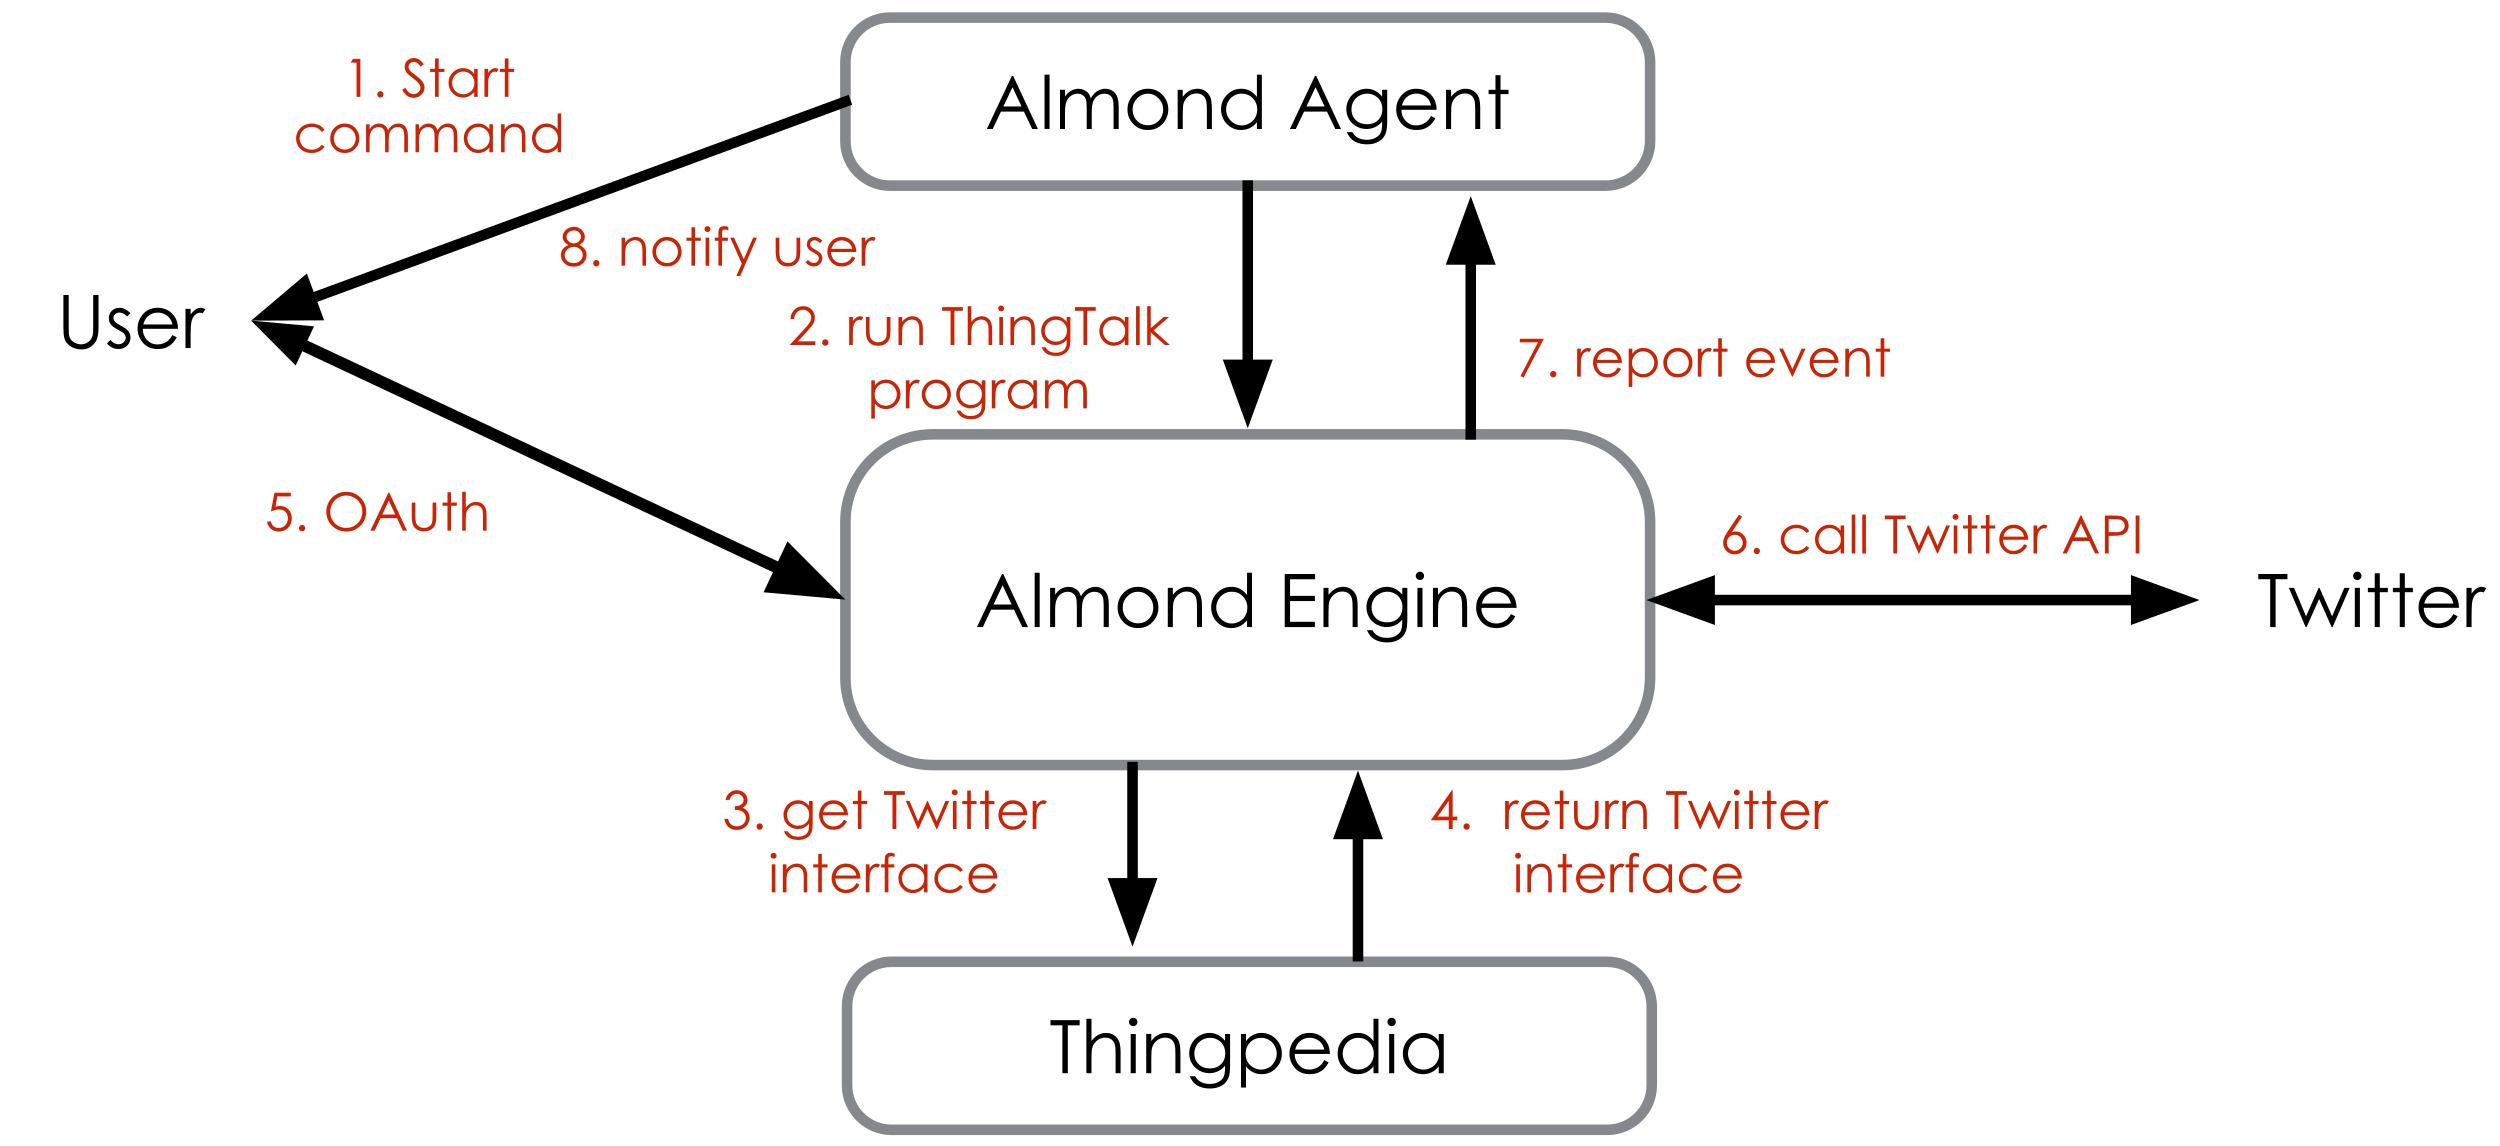 <svg version="1.1" viewBox="0.0 0.0 631.633 289.512" fill="none" stroke="none" stroke-linecap="square" stroke-miterlimit="10" xmlns:xlink="http://www.w3.org/1999/xlink" xmlns="http://www.w3.org/2000/svg"><clipPath id="p.0"><path d="m0 0l631.633 0l0 289.512l-631.633 0l0 -289.512z" clip-rule="nonzero"/></clipPath><g clip-path="url(#p.0)"><path fill="#000000" fill-opacity="0.0" d="m0 0l631.633 0l0 289.512l-631.633 0z" fill-rule="evenodd"/><path fill="#000000" fill-opacity="0.0" d="m213.593 131.871l0 0c0 -12.225 9.91 -22.135 22.135 -22.135l159.037 0c5.871 0 11.501 2.332 15.652 6.483c4.151 4.151 6.483 9.781 6.483 15.652l0 39.289c0 12.225 -9.91 22.135 -22.135 22.135l-159.037 0c-12.225 0 -22.135 -9.91 -22.135 -22.135z" fill-rule="evenodd"/><path stroke="#85888d" stroke-width="2.667" stroke-miterlimit="400.0" stroke-linecap="butt" d="m213.593 131.871l0 0c0 -12.225 9.91 -22.135 22.135 -22.135l159.037 0c5.871 0 11.501 2.332 15.652 6.483c4.151 4.151 6.483 9.781 6.483 15.652l0 39.289c0 12.225 -9.91 22.135 -22.135 22.135l-159.037 0c-12.225 0 -22.135 -9.91 -22.135 -22.135z" fill-rule="evenodd"/><path fill="#000000" d="m253.484 145.029l6.25 13.406l-1.438 0l-2.109 -4.406l-5.781 0l-2.094 4.406l-1.484 0l6.328 -13.406l0.328 0zm-0.172 2.844l-2.297 4.859l4.578 0l-2.281 -4.859zm8.098 -3.172l1.266 0l0 13.734l-1.266 0l0 -13.734zm3.907 3.828l1.266 0l0 1.703q0.672 -0.938 1.375 -1.375q0.969 -0.594 2.031 -0.594q0.719 0 1.359 0.297q0.656 0.281 1.062 0.75q0.406 0.469 0.703 1.344q0.641 -1.172 1.594 -1.781q0.969 -0.609 2.062 -0.609q1.031 0 1.812 0.531q0.797 0.516 1.172 1.453q0.391 0.922 0.391 2.781l0 5.406l-1.297 0l0 -5.406q0 -1.594 -0.234 -2.188q-0.234 -0.609 -0.781 -0.969q-0.547 -0.359 -1.312 -0.359q-0.938 0 -1.703 0.547q-0.766 0.547 -1.125 1.453q-0.359 0.906 -0.359 3.047l0 3.875l-1.266 0l0 -5.078q0 -1.797 -0.219 -2.438q-0.219 -0.641 -0.781 -1.016q-0.547 -0.391 -1.312 -0.391q-0.891 0 -1.656 0.531q-0.766 0.531 -1.141 1.438q-0.375 0.891 -0.375 2.75l0 4.203l-1.266 0l0 -9.906zm22.202 -0.266q2.297 0 3.797 1.656q1.359 1.516 1.359 3.594q0 2.078 -1.453 3.625q-1.438 1.547 -3.703 1.547q-2.281 0 -3.719 -1.547q-1.438 -1.547 -1.438 -3.625q0 -2.062 1.359 -3.578q1.5 -1.672 3.797 -1.672zm0 1.25q-1.578 0 -2.719 1.188q-1.141 1.172 -1.141 2.828q0 1.078 0.516 2.016q0.516 0.922 1.406 1.438q0.891 0.5 1.938 0.5q1.062 0 1.938 -0.5q0.891 -0.516 1.406 -1.438q0.516 -0.938 0.516 -2.016q0 -1.656 -1.141 -2.828q-1.141 -1.188 -2.719 -1.188zm7.528 -0.984l1.281 0l0 1.766q0.766 -1.016 1.688 -1.516q0.922 -0.516 2.016 -0.516q1.125 0 1.984 0.578q0.859 0.562 1.266 1.516q0.406 0.953 0.406 2.984l0 5.094l-1.266 0l0 -4.734q0 -1.703 -0.141 -2.281q-0.234 -0.984 -0.859 -1.469q-0.625 -0.5 -1.641 -0.5q-1.156 0 -2.078 0.766q-0.906 0.766 -1.203 1.891q-0.172 0.734 -0.172 2.688l0 3.641l-1.281 0l0 -9.906zm21.268 -3.828l0 13.734l-1.25 0l0 -1.703q-0.812 0.969 -1.812 1.469q-0.984 0.484 -2.172 0.484q-2.109 0 -3.594 -1.516q-1.484 -1.531 -1.484 -3.719q0 -2.141 1.5 -3.656q1.5 -1.531 3.609 -1.531q1.219 0 2.203 0.531q1.0 0.516 1.75 1.547l0 -5.641l1.25 0zm-5.094 4.797q-1.078 0 -1.984 0.531q-0.891 0.516 -1.422 1.469q-0.531 0.938 -0.531 2.0q0 1.047 0.531 2.0q0.547 0.953 1.453 1.5q0.906 0.531 1.938 0.531q1.047 0 1.984 -0.531q0.938 -0.531 1.438 -1.422q0.516 -0.906 0.516 -2.047q0 -1.719 -1.141 -2.875q-1.125 -1.156 -2.781 -1.156zm13.368 -4.469l7.672 0l0 1.328l-6.328 0l0 4.188l6.281 0l0 1.312l-6.281 0l0 5.25l6.281 0l0 1.328l-7.625 0l0 -13.406zm9.783 3.5l1.281 0l0 1.766q0.766 -1.016 1.688 -1.516q0.922 -0.516 2.016 -0.516q1.125 0 1.984 0.578q0.859 0.562 1.266 1.516q0.406 0.953 0.406 2.984l0 5.094l-1.266 0l0 -4.734q0 -1.703 -0.141 -2.281q-0.234 -0.984 -0.859 -1.469q-0.625 -0.5 -1.641 -0.5q-1.156 0 -2.078 0.766q-0.906 0.766 -1.203 1.891q-0.172 0.734 -0.172 2.688l0 3.641l-1.281 0l0 -9.906zm19.909 0l1.281 0l0 7.891q0 2.094 -0.359 3.047q-0.5 1.375 -1.75 2.109q-1.234 0.734 -2.969 0.734q-1.281 0 -2.297 -0.359q-1.016 -0.359 -1.656 -0.969q-0.625 -0.594 -1.172 -1.766l1.391 0q0.562 0.984 1.453 1.453q0.891 0.484 2.219 0.484q1.297 0 2.188 -0.5q0.906 -0.484 1.281 -1.219q0.391 -0.734 0.391 -2.375l0 -0.516q-0.719 0.922 -1.766 1.406q-1.031 0.484 -2.188 0.484q-1.375 0 -2.578 -0.672q-1.203 -0.688 -1.859 -1.828q-0.656 -1.156 -0.656 -2.531q0 -1.375 0.688 -2.562q0.688 -1.188 1.891 -1.875q1.203 -0.703 2.547 -0.703q1.109 0 2.062 0.469q0.969 0.453 1.859 1.516l0 -1.719zm-3.766 0.969q-1.078 0 -2.016 0.531q-0.922 0.516 -1.453 1.438q-0.516 0.922 -0.516 2.0q0 1.641 1.078 2.703q1.094 1.062 2.844 1.062q1.75 0 2.812 -1.047q1.078 -1.062 1.078 -2.781q0 -1.125 -0.5 -2.0q-0.484 -0.891 -1.391 -1.391q-0.891 -0.516 -1.938 -0.516zm8.24 -5.062q0.438 0 0.734 0.312q0.312 0.312 0.312 0.75q0 0.438 -0.312 0.75q-0.297 0.297 -0.734 0.297q-0.438 0 -0.75 -0.297q-0.312 -0.312 -0.312 -0.75q0 -0.438 0.312 -0.75q0.312 -0.312 0.75 -0.312zm-0.641 4.094l1.281 0l0 9.906l-1.281 0l0 -9.906zm3.922 0l1.281 0l0 1.766q0.766 -1.016 1.688 -1.516q0.922 -0.516 2.016 -0.516q1.125 0 1.984 0.578q0.859 0.562 1.266 1.516q0.406 0.953 0.406 2.984l0 5.094l-1.266 0l0 -4.734q0 -1.703 -0.141 -2.281q-0.234 -0.984 -0.859 -1.469q-0.625 -0.5 -1.641 -0.5q-1.156 0 -2.078 0.766q-0.906 0.766 -1.203 1.891q-0.172 0.734 -0.172 2.688l0 3.641l-1.281 0l0 -9.906zm19.721 6.625l1.078 0.562q-0.531 1.031 -1.234 1.672q-0.688 0.641 -1.547 0.969q-0.859 0.328 -1.953 0.328q-2.422 0 -3.797 -1.578q-1.359 -1.594 -1.359 -3.594q0 -1.891 1.156 -3.375q1.469 -1.875 3.922 -1.875q2.531 0 4.047 1.922q1.078 1.359 1.094 3.391l-8.906 0q0.031 1.734 1.094 2.844q1.062 1.109 2.641 1.109q0.75 0 1.469 -0.266q0.719 -0.266 1.219 -0.703q0.5 -0.438 1.078 -1.406zm0 -2.672q-0.25 -1.031 -0.75 -1.641q-0.484 -0.609 -1.281 -0.984q-0.797 -0.375 -1.688 -0.375q-1.453 0 -2.5 0.953q-0.766 0.672 -1.156 2.047l7.375 0z" fill-rule="nonzero"/><path fill="#000000" fill-opacity="0.0" d="m214.013 254.243l0 0c0 -6.211 5.035 -11.247 11.247 -11.247l180.814 0c2.983 0 5.844 1.185 7.953 3.294c2.109 2.109 3.294 4.97 3.294 7.953l0 19.963c0 6.211 -5.035 11.247 -11.247 11.247l-180.814 0c-6.211 0 -11.247 -5.035 -11.247 -11.247z" fill-rule="evenodd"/><path stroke="#85888d" stroke-width="2.667" stroke-miterlimit="400.0" stroke-linecap="butt" d="m214.013 254.243l0 0c0 -6.211 5.035 -11.247 11.247 -11.247l180.814 0c2.983 0 5.844 1.185 7.953 3.294c2.109 2.109 3.294 4.97 3.294 7.953l0 19.963c0 6.211 -5.035 11.247 -11.247 11.247l-180.814 0c-6.211 0 -11.247 -5.035 -11.247 -11.247z" fill-rule="evenodd"/><path fill="#000000" d="m265.415 259.051l0 -1.312l7.359 0l0 1.312l-2.984 0l0 12.094l-1.375 0l0 -12.094l-3.0 0zm9.068 -1.641l1.281 0l0 5.594q0.766 -1.016 1.688 -1.516q0.938 -0.516 2.016 -0.516q1.125 0 1.984 0.578q0.859 0.562 1.266 1.516q0.406 0.953 0.406 2.984l0 5.094l-1.266 0l0 -4.734q0 -1.703 -0.141 -2.281q-0.234 -0.984 -0.859 -1.469q-0.625 -0.5 -1.641 -0.5q-1.156 0 -2.078 0.766q-0.906 0.766 -1.203 1.891q-0.172 0.719 -0.172 2.688l0 3.641l-1.281 0l0 -13.734zm11.831 -0.266q0.438 0 0.734 0.312q0.312 0.312 0.312 0.75q0 0.438 -0.312 0.75q-0.297 0.297 -0.734 0.297q-0.438 0 -0.75 -0.297q-0.312 -0.312 -0.312 -0.75q0 -0.438 0.312 -0.75q0.312 -0.312 0.75 -0.312zm-0.641 4.094l1.281 0l0 9.906l-1.281 0l0 -9.906zm3.922 0l1.281 0l0 1.766q0.766 -1.016 1.688 -1.516q0.922 -0.516 2.016 -0.516q1.125 0 1.984 0.578q0.859 0.562 1.266 1.516q0.406 0.953 0.406 2.984l0 5.094l-1.266 0l0 -4.734q0 -1.703 -0.141 -2.281q-0.234 -0.984 -0.859 -1.469q-0.625 -0.5 -1.641 -0.5q-1.156 0 -2.078 0.766q-0.906 0.766 -1.203 1.891q-0.172 0.734 -0.172 2.688l0 3.641l-1.281 0l0 -9.906zm19.909 0l1.281 0l0 7.891q0 2.094 -0.359 3.047q-0.5 1.375 -1.75 2.109q-1.234 0.734 -2.969 0.734q-1.281 0 -2.297 -0.359q-1.016 -0.359 -1.656 -0.969q-0.625 -0.594 -1.172 -1.766l1.391 0q0.562 0.984 1.453 1.453q0.891 0.484 2.219 0.484q1.297 0 2.188 -0.5q0.906 -0.484 1.281 -1.219q0.391 -0.734 0.391 -2.375l0 -0.516q-0.719 0.922 -1.766 1.406q-1.031 0.484 -2.188 0.484q-1.375 0 -2.578 -0.672q-1.203 -0.688 -1.859 -1.828q-0.656 -1.156 -0.656 -2.531q0 -1.375 0.688 -2.562q0.688 -1.188 1.891 -1.875q1.203 -0.703 2.547 -0.703q1.109 0 2.062 0.469q0.969 0.453 1.859 1.516l0 -1.719zm-3.766 0.969q-1.078 0 -2.016 0.531q-0.922 0.516 -1.453 1.438q-0.516 0.922 -0.516 2.0q0 1.641 1.078 2.703q1.094 1.062 2.844 1.062q1.75 0 2.812 -1.047q1.078 -1.062 1.078 -2.781q0 -1.125 -0.5 -2.0q-0.484 -0.891 -1.391 -1.391q-0.891 -0.516 -1.938 -0.516zm7.803 -0.969l1.266 0l0 1.812q0.766 -1.031 1.734 -1.547q0.984 -0.531 2.203 -0.531q2.109 0 3.609 1.531q1.516 1.516 1.516 3.656q0 2.188 -1.5 3.719q-1.484 1.516 -3.594 1.516q-1.172 0 -2.172 -0.484q-1.0 -0.5 -1.797 -1.469l0 5.328l-1.266 0l0 -13.531zm5.109 0.969q-1.672 0 -2.812 1.156q-1.125 1.156 -1.125 2.875q0 1.141 0.5 2.047q0.516 0.891 1.453 1.422q0.953 0.531 2.0 0.531q1.031 0 1.938 -0.531q0.906 -0.547 1.438 -1.5q0.531 -0.953 0.531 -2.0q0 -1.062 -0.531 -2.0q-0.531 -0.953 -1.438 -1.469q-0.891 -0.531 -1.953 -0.531zm15.945 5.656l1.078 0.562q-0.531 1.031 -1.234 1.672q-0.688 0.641 -1.547 0.969q-0.859 0.328 -1.953 0.328q-2.422 0 -3.797 -1.578q-1.359 -1.594 -1.359 -3.594q0 -1.891 1.156 -3.375q1.469 -1.875 3.922 -1.875q2.531 0 4.047 1.922q1.078 1.359 1.094 3.391l-8.906 0q0.031 1.734 1.094 2.844q1.062 1.109 2.641 1.109q0.75 0 1.469 -0.266q0.719 -0.266 1.219 -0.703q0.5 -0.438 1.078 -1.406zm0 -2.672q-0.25 -1.031 -0.75 -1.641q-0.484 -0.609 -1.281 -0.984q-0.797 -0.375 -1.688 -0.375q-1.453 0 -2.5 0.953q-0.766 0.672 -1.156 2.047l7.375 0zm13.672 -7.781l0 13.734l-1.25 0l0 -1.703q-0.812 0.969 -1.812 1.469q-0.984 0.484 -2.172 0.484q-2.109 0 -3.594 -1.516q-1.484 -1.531 -1.484 -3.719q0 -2.141 1.5 -3.656q1.5 -1.531 3.609 -1.531q1.219 0 2.203 0.531q1.0 0.516 1.75 1.547l0 -5.641l1.25 0zm-5.094 4.797q-1.078 0 -1.984 0.531q-0.891 0.516 -1.422 1.469q-0.531 0.938 -0.531 2.0q0 1.047 0.531 2.0q0.547 0.953 1.453 1.5q0.906 0.531 1.938 0.531q1.047 0 1.984 -0.531q0.938 -0.531 1.438 -1.422q0.516 -0.906 0.516 -2.047q0 -1.719 -1.141 -2.875q-1.125 -1.156 -2.781 -1.156zm8.437 -5.062q0.438 0 0.734 0.312q0.312 0.312 0.312 0.75q0 0.438 -0.312 0.75q-0.297 0.297 -0.734 0.297q-0.438 0 -0.75 -0.297q-0.312 -0.312 -0.312 -0.75q0 -0.438 0.312 -0.75q0.312 -0.312 0.75 -0.312zm-0.641 4.094l1.281 0l0 9.906l-1.281 0l0 -9.906zm13.797 0l0 9.906l-1.266 0l0 -1.703q-0.797 0.969 -1.797 1.469q-1.0 0.484 -2.172 0.484q-2.109 0 -3.609 -1.516q-1.484 -1.531 -1.484 -3.719q0 -2.141 1.5 -3.656q1.516 -1.531 3.625 -1.531q1.219 0 2.203 0.531q1.0 0.516 1.734 1.547l0 -1.812l1.266 0zm-5.109 0.969q-1.062 0 -1.969 0.531q-0.891 0.516 -1.422 1.469q-0.531 0.938 -0.531 2.0q0 1.047 0.531 2.0q0.531 0.953 1.438 1.5q0.906 0.531 1.953 0.531q1.047 0 1.984 -0.531q0.938 -0.531 1.438 -1.422q0.516 -0.906 0.516 -2.047q0 -1.719 -1.141 -2.875q-1.125 -1.156 -2.797 -1.156z" fill-rule="nonzero"/><path fill="#000000" fill-opacity="0.0" d="m213.594 15.693l0 0c0 -6.211 5.035 -11.247 11.247 -11.247l180.814 0c2.983 0 5.843 1.185 7.953 3.294c2.109 2.109 3.294 4.97 3.294 7.953l0 19.963c0 6.211 -5.035 11.247 -11.247 11.247l-180.814 0c-6.211 0 -11.247 -5.035 -11.247 -11.247z" fill-rule="evenodd"/><path stroke="#85888d" stroke-width="2.667" stroke-miterlimit="400.0" stroke-linecap="butt" d="m213.594 15.693l0 0c0 -6.211 5.035 -11.247 11.247 -11.247l180.814 0c2.983 0 5.843 1.185 7.953 3.294c2.109 2.109 3.294 4.97 3.294 7.953l0 19.963c0 6.211 -5.035 11.247 -11.247 11.247l-180.814 0c-6.211 0 -11.247 -5.035 -11.247 -11.247z" fill-rule="evenodd"/><path fill="#000000" d="m255.981 19.188l6.25 13.406l-1.438 0l-2.109 -4.406l-5.781 0l-2.094 4.406l-1.484 0l6.328 -13.406l0.328 0zm-0.172 2.844l-2.297 4.859l4.578 0l-2.281 -4.859zm8.098 -3.172l1.266 0l0 13.734l-1.266 0l0 -13.734zm3.907 3.828l1.266 0l0 1.703q0.672 -0.938 1.375 -1.375q0.969 -0.594 2.031 -0.594q0.719 0 1.359 0.297q0.656 0.281 1.062 0.75q0.406 0.469 0.703 1.344q0.641 -1.172 1.594 -1.781q0.969 -0.609 2.062 -0.609q1.031 0 1.812 0.531q0.797 0.516 1.172 1.453q0.391 0.922 0.391 2.781l0 5.406l-1.297 0l0 -5.406q0 -1.594 -0.234 -2.188q-0.234 -0.609 -0.781 -0.969q-0.547 -0.359 -1.312 -0.359q-0.938 0 -1.703 0.547q-0.766 0.547 -1.125 1.453q-0.359 0.906 -0.359 3.047l0 3.875l-1.266 0l0 -5.078q0 -1.797 -0.219 -2.438q-0.219 -0.641 -0.781 -1.016q-0.547 -0.391 -1.312 -0.391q-0.891 0 -1.656 0.531q-0.766 0.531 -1.141 1.438q-0.375 0.891 -0.375 2.75l0 4.203l-1.266 0l0 -9.906zm22.202 -0.266q2.297 0 3.797 1.656q1.359 1.516 1.359 3.594q0 2.078 -1.453 3.625q-1.438 1.547 -3.703 1.547q-2.281 0 -3.719 -1.547q-1.438 -1.547 -1.438 -3.625q0 -2.062 1.359 -3.578q1.5 -1.672 3.797 -1.672zm0 1.25q-1.578 0 -2.719 1.188q-1.141 1.172 -1.141 2.828q0 1.078 0.516 2.016q0.516 0.922 1.406 1.438q0.891 0.5 1.938 0.5q1.062 0 1.938 -0.5q0.891 -0.516 1.406 -1.438q0.516 -0.938 0.516 -2.016q0 -1.656 -1.141 -2.828q-1.141 -1.188 -2.719 -1.188zm7.528 -0.984l1.281 0l0 1.766q0.766 -1.016 1.688 -1.516q0.922 -0.516 2.016 -0.516q1.125 0 1.984 0.578q0.859 0.562 1.266 1.516q0.406 0.953 0.406 2.984l0 5.094l-1.266 0l0 -4.734q0 -1.703 -0.141 -2.281q-0.234 -0.984 -0.859 -1.469q-0.625 -0.5 -1.641 -0.5q-1.156 0 -2.078 0.766q-0.906 0.766 -1.203 1.891q-0.172 0.734 -0.172 2.688l0 3.641l-1.281 0l0 -9.906zm21.268 -3.828l0 13.734l-1.25 0l0 -1.703q-0.812 0.969 -1.812 1.469q-0.984 0.484 -2.172 0.484q-2.109 0 -3.594 -1.516q-1.484 -1.531 -1.484 -3.719q0 -2.141 1.5 -3.656q1.5 -1.531 3.609 -1.531q1.219 0 2.203 0.531q1.0 0.516 1.75 1.547l0 -5.641l1.25 0zm-5.094 4.797q-1.078 0 -1.984 0.531q-0.891 0.516 -1.422 1.469q-0.531 0.938 -0.531 2.0q0 1.047 0.531 2.0q0.547 0.953 1.453 1.5q0.906 0.531 1.938 0.531q1.047 0 1.984 -0.531q0.938 -0.531 1.438 -1.422q0.516 -0.906 0.516 -2.047q0 -1.719 -1.141 -2.875q-1.125 -1.156 -2.781 -1.156zm18.836 -4.469l6.25 13.406l-1.438 0l-2.109 -4.406l-5.781 0l-2.094 4.406l-1.484 0l6.328 -13.406l0.328 0zm-0.172 2.844l-2.297 4.859l4.578 0l-2.281 -4.859zm16.817 0.656l1.281 0l0 7.891q0 2.094 -0.359 3.047q-0.5 1.375 -1.75 2.109q-1.234 0.734 -2.969 0.734q-1.281 0 -2.297 -0.359q-1.016 -0.359 -1.656 -0.969q-0.625 -0.594 -1.172 -1.766l1.391 0q0.562 0.984 1.453 1.453q0.891 0.484 2.219 0.484q1.297 0 2.188 -0.5q0.906 -0.484 1.281 -1.219q0.391 -0.734 0.391 -2.375l0 -0.516q-0.719 0.922 -1.766 1.406q-1.031 0.484 -2.188 0.484q-1.375 0 -2.578 -0.672q-1.203 -0.688 -1.859 -1.828q-0.656 -1.156 -0.656 -2.531q0 -1.375 0.688 -2.562q0.688 -1.188 1.891 -1.875q1.203 -0.703 2.547 -0.703q1.109 0 2.062 0.469q0.969 0.453 1.859 1.516l0 -1.719zm-3.766 0.969q-1.078 0 -2.016 0.531q-0.922 0.516 -1.453 1.438q-0.516 0.922 -0.516 2.0q0 1.641 1.078 2.703q1.094 1.062 2.844 1.062q1.75 0 2.812 -1.047q1.078 -1.062 1.078 -2.781q0 -1.125 -0.5 -2.0q-0.484 -0.891 -1.391 -1.391q-0.891 -0.516 -1.938 -0.516zm16.131 5.656l1.078 0.562q-0.531 1.031 -1.234 1.672q-0.688 0.641 -1.547 0.969q-0.859 0.328 -1.953 0.328q-2.422 0 -3.797 -1.578q-1.359 -1.594 -1.359 -3.594q0 -1.891 1.156 -3.375q1.469 -1.875 3.922 -1.875q2.531 0 4.047 1.922q1.078 1.359 1.094 3.391l-8.906 0q0.031 1.734 1.094 2.844q1.062 1.109 2.641 1.109q0.75 0 1.469 -0.266q0.719 -0.266 1.219 -0.703q0.5 -0.438 1.078 -1.406zm0 -2.672q-0.25 -1.031 -0.75 -1.641q-0.484 -0.609 -1.281 -0.984q-0.797 -0.375 -1.688 -0.375q-1.453 0 -2.5 0.953q-0.766 0.672 -1.156 2.047l7.375 0zm3.781 -3.953l1.281 0l0 1.766q0.766 -1.016 1.688 -1.516q0.922 -0.516 2.016 -0.516q1.125 0 1.984 0.578q0.859 0.562 1.266 1.516q0.406 0.953 0.406 2.984l0 5.094l-1.266 0l0 -4.734q0 -1.703 -0.141 -2.281q-0.234 -0.984 -0.859 -1.469q-0.625 -0.5 -1.641 -0.5q-1.156 0 -2.078 0.766q-0.906 0.766 -1.203 1.891q-0.172 0.734 -0.172 2.688l0 3.641l-1.281 0l0 -9.906zm12.487 -3.688l1.281 0l0 3.688l2.031 0l0 1.094l-2.031 0l0 8.813l-1.281 0l0 -8.813l-1.734 0l0 -1.094l1.734 0l0 -3.688z" fill-rule="nonzero"/><path fill="#000000" fill-opacity="0.0" d="m188.46 71.614l117.701 0l0 37.512l-117.701 0z" fill-rule="evenodd"/><path fill="#c82506" d="m200.656 80.592l-0.922 0q0.031 -1.406 0.938 -2.312q0.922 -0.922 2.25 -0.922q1.328 0 2.141 0.859q0.812 0.844 0.812 2.0q0 0.812 -0.391 1.531q-0.391 0.703 -1.516 1.922l-2.375 2.578l4.406 0l0 0.922l-6.5 0l3.656 -3.953q1.125 -1.188 1.453 -1.766q0.344 -0.578 0.344 -1.219q0 -0.797 -0.609 -1.375q-0.594 -0.594 -1.469 -0.594q-0.922 0 -1.531 0.625q-0.609 0.609 -0.688 1.703zm7.855 5.141q0.328 0 0.562 0.234q0.234 0.234 0.234 0.578q0 0.328 -0.234 0.578q-0.234 0.234 -0.562 0.234q-0.328 0 -0.562 -0.234q-0.234 -0.25 -0.234 -0.578q0 -0.344 0.234 -0.578q0.234 -0.234 0.562 -0.234zm6.036 -5.641l0.922 0l0 1.031q0.422 -0.609 0.875 -0.906q0.469 -0.312 0.969 -0.312q0.375 0 0.812 0.25l-0.469 0.766q-0.297 -0.125 -0.484 -0.125q-0.453 0 -0.891 0.375q-0.422 0.375 -0.641 1.156q-0.172 0.609 -0.172 2.453l0 2.391l-0.922 0l0 -7.078zm4.228 0l0.922 0l0 3.297q0 1.219 0.141 1.672q0.188 0.656 0.734 1.031q0.547 0.375 1.312 0.375q0.766 0 1.297 -0.359q0.531 -0.375 0.734 -0.969q0.125 -0.422 0.125 -1.75l0 -3.297l0.938 0l0 3.469q0 1.469 -0.344 2.219q-0.344 0.734 -1.031 1.156q-0.688 0.422 -1.719 0.422q-1.031 0 -1.734 -0.422q-0.688 -0.422 -1.031 -1.172q-0.344 -0.75 -0.344 -2.266l0 -3.406zm8.227 0l0.906 0l0 1.266q0.547 -0.734 1.203 -1.094q0.672 -0.359 1.453 -0.359q0.797 0 1.406 0.406q0.625 0.406 0.906 1.094q0.297 0.672 0.297 2.125l0 3.641l-0.906 0l0 -3.375q0 -1.219 -0.094 -1.641q-0.172 -0.703 -0.625 -1.047q-0.438 -0.359 -1.156 -0.359q-0.828 0 -1.484 0.547q-0.656 0.547 -0.859 1.359q-0.141 0.516 -0.141 1.922l0 2.594l-0.906 0l0 -7.078zm11.021 -1.562l0 -0.938l5.25 0l0 0.938l-2.141 0l0 8.641l-0.969 0l0 -8.641l-2.141 0zm6.472 -1.172l0.906 0l0 4.0q0.562 -0.734 1.219 -1.094q0.672 -0.359 1.438 -0.359q0.797 0 1.406 0.406q0.625 0.406 0.906 1.094q0.297 0.672 0.297 2.125l0 3.641l-0.906 0l0 -3.375q0 -1.219 -0.094 -1.641q-0.172 -0.703 -0.625 -1.047q-0.438 -0.359 -1.156 -0.359q-0.828 0 -1.484 0.547q-0.656 0.547 -0.859 1.359q-0.141 0.516 -0.141 1.922l0 2.594l-0.906 0l0 -9.812zm8.441 -0.188q0.312 0 0.531 0.234q0.234 0.219 0.234 0.531q0 0.297 -0.234 0.516q-0.219 0.219 -0.531 0.219q-0.297 0 -0.531 -0.219q-0.219 -0.219 -0.219 -0.516q0 -0.312 0.219 -0.531q0.234 -0.234 0.531 -0.234zm-0.453 2.922l0.922 0l0 7.078l-0.922 0l0 -7.078zm2.809 0l0.906 0l0 1.266q0.547 -0.734 1.203 -1.094q0.672 -0.359 1.453 -0.359q0.797 0 1.406 0.406q0.625 0.406 0.906 1.094q0.297 0.672 0.297 2.125l0 3.641l-0.906 0l0 -3.375q0 -1.219 -0.094 -1.641q-0.172 -0.703 -0.625 -1.047q-0.438 -0.359 -1.156 -0.359q-0.828 0 -1.484 0.547q-0.656 0.547 -0.859 1.359q-0.141 0.516 -0.141 1.922l0 2.594l-0.906 0l0 -7.078zm14.222 0l0.922 0l0 5.641q0 1.484 -0.266 2.172q-0.359 0.984 -1.25 1.5q-0.875 0.531 -2.109 0.531q-0.922 0 -1.656 -0.25q-0.719 -0.25 -1.172 -0.688q-0.453 -0.438 -0.844 -1.266l1.0 0q0.406 0.703 1.031 1.031q0.641 0.344 1.594 0.344q0.922 0 1.562 -0.344q0.641 -0.344 0.906 -0.875q0.281 -0.531 0.281 -1.703l0 -0.359q-0.516 0.641 -1.266 1.0q-0.734 0.344 -1.562 0.344q-0.969 0 -1.828 -0.484q-0.859 -0.484 -1.328 -1.297q-0.469 -0.828 -0.469 -1.812q0 -0.984 0.484 -1.828q0.484 -0.859 1.344 -1.344q0.859 -0.5 1.828 -0.5q0.797 0 1.469 0.328q0.688 0.328 1.328 1.094l0 -1.234zm-2.688 0.688q-0.766 0 -1.438 0.375q-0.656 0.375 -1.047 1.047q-0.375 0.656 -0.375 1.422q0 1.172 0.781 1.938q0.781 0.75 2.031 0.75q1.25 0 2.016 -0.75q0.766 -0.766 0.766 -1.984q0 -0.812 -0.359 -1.438q-0.344 -0.625 -0.984 -0.984q-0.641 -0.375 -1.391 -0.375zm4.765 -2.25l0 -0.938l5.25 0l0 0.938l-2.141 0l0 8.641l-0.969 0l0 -8.641l-2.141 0zm13.519 1.562l0 7.078l-0.891 0l0 -1.219q-0.578 0.703 -1.297 1.062q-0.703 0.344 -1.547 0.344q-1.5 0 -2.562 -1.094q-1.062 -1.094 -1.062 -2.656q0 -1.531 1.062 -2.609q1.078 -1.094 2.594 -1.094q0.859 0 1.562 0.375q0.719 0.375 1.25 1.109l0 -1.297l0.891 0zm-3.641 0.688q-0.766 0 -1.406 0.375q-0.641 0.375 -1.031 1.062q-0.375 0.672 -0.375 1.422q0 0.75 0.375 1.438q0.391 0.688 1.031 1.062q0.656 0.375 1.406 0.375q0.75 0 1.422 -0.375q0.672 -0.375 1.031 -1.016q0.359 -0.641 0.359 -1.453q0 -1.234 -0.812 -2.062q-0.812 -0.828 -2.0 -0.828zm5.558 -3.422l0.922 0l0 9.812l-0.922 0l0 -9.812zm2.809 0l0.906 0l0 5.578l3.281 -2.844l1.344 0l-3.891 3.375l4.109 3.703l-1.281 0l-3.562 -3.188l0 3.188l-0.906 0l0 -9.812z" fill-rule="nonzero"/><path fill="#c82506" d="m220.136 96.092l0.906 0l0 1.297q0.531 -0.734 1.234 -1.109q0.703 -0.375 1.578 -0.375q1.5 0 2.578 1.094q1.078 1.078 1.078 2.609q0 1.562 -1.062 2.656q-1.062 1.094 -2.578 1.094q-0.844 0 -1.562 -0.344q-0.703 -0.359 -1.266 -1.062l0 3.812l-0.906 0l0 -9.672zm3.641 0.688q-1.188 0 -2.0 0.828q-0.797 0.828 -0.797 2.062q0 0.812 0.359 1.453q0.359 0.641 1.031 1.016q0.672 0.375 1.422 0.375q0.734 0 1.375 -0.375q0.656 -0.375 1.031 -1.062q0.391 -0.688 0.391 -1.438q0 -0.75 -0.391 -1.422q-0.375 -0.688 -1.016 -1.062q-0.641 -0.375 -1.406 -0.375zm5.092 -0.688l0.922 0l0 1.031q0.422 -0.609 0.875 -0.906q0.469 -0.312 0.969 -0.312q0.375 0 0.812 0.25l-0.469 0.766q-0.297 -0.125 -0.484 -0.125q-0.453 0 -0.891 0.375q-0.422 0.375 -0.641 1.156q-0.172 0.609 -0.172 2.453l0 2.391l-0.922 0l0 -7.078zm7.696 -0.188q1.641 0 2.719 1.188q0.969 1.078 0.969 2.562q0 1.484 -1.031 2.594q-1.031 1.109 -2.656 1.109q-1.625 0 -2.656 -1.109q-1.031 -1.109 -1.031 -2.594q0 -1.469 0.984 -2.562q1.078 -1.188 2.703 -1.188zm0 0.891q-1.125 0 -1.938 0.844q-0.812 0.844 -0.812 2.031q0 0.766 0.359 1.438q0.375 0.656 1.0 1.016q0.641 0.359 1.391 0.359q0.766 0 1.391 -0.359q0.641 -0.359 1.0 -1.016q0.375 -0.672 0.375 -1.438q0 -1.188 -0.812 -2.031q-0.812 -0.844 -1.953 -0.844zm11.477 -0.703l0.922 0l0 5.641q0 1.484 -0.266 2.172q-0.359 0.984 -1.25 1.5q-0.875 0.531 -2.109 0.531q-0.922 0 -1.656 -0.25q-0.719 -0.25 -1.172 -0.688q-0.453 -0.438 -0.844 -1.266l1.0 0q0.406 0.703 1.031 1.031q0.641 0.344 1.594 0.344q0.922 0 1.562 -0.344q0.641 -0.344 0.906 -0.875q0.281 -0.531 0.281 -1.703l0 -0.359q-0.516 0.641 -1.266 1.0q-0.734 0.344 -1.562 0.344q-0.969 0 -1.828 -0.484q-0.859 -0.484 -1.328 -1.297q-0.469 -0.828 -0.469 -1.812q0 -0.984 0.484 -1.828q0.484 -0.859 1.344 -1.344q0.859 -0.5 1.828 -0.5q0.797 0 1.469 0.328q0.688 0.328 1.328 1.094l0 -1.234zm-2.688 0.688q-0.766 0 -1.438 0.375q-0.656 0.375 -1.047 1.047q-0.375 0.656 -0.375 1.422q0 1.172 0.781 1.938q0.781 0.75 2.031 0.75q1.25 0 2.016 -0.75q0.766 -0.766 0.766 -1.984q0 -0.812 -0.359 -1.438q-0.344 -0.625 -0.984 -0.984q-0.641 -0.375 -1.391 -0.375zm5.218 -0.688l0.922 0l0 1.031q0.422 -0.609 0.875 -0.906q0.469 -0.312 0.969 -0.312q0.375 0 0.812 0.25l-0.469 0.766q-0.297 -0.125 -0.484 -0.125q-0.453 0 -0.891 0.375q-0.422 0.375 -0.641 1.156q-0.172 0.609 -0.172 2.453l0 2.391l-0.922 0l0 -7.078zm11.399 0l0 7.078l-0.891 0l0 -1.219q-0.578 0.703 -1.297 1.062q-0.703 0.344 -1.547 0.344q-1.5 0 -2.563 -1.094q-1.062 -1.094 -1.062 -2.656q0 -1.531 1.062 -2.609q1.078 -1.094 2.594 -1.094q0.859 0 1.562 0.375q0.719 0.375 1.25 1.109l0 -1.297l0.891 0zm-3.641 0.688q-0.766 0 -1.406 0.375q-0.641 0.375 -1.031 1.062q-0.375 0.672 -0.375 1.422q0 0.75 0.375 1.438q0.391 0.688 1.031 1.062q0.656 0.375 1.406 0.375q0.75 0 1.422 -0.375q0.672 -0.375 1.031 -1.016q0.359 -0.641 0.359 -1.453q0 -1.234 -0.812 -2.062q-0.812 -0.828 -2.0 -0.828zm5.698 -0.688l0.891 0l0 1.219q0.484 -0.672 0.984 -0.984q0.688 -0.422 1.453 -0.422q0.516 0 0.969 0.203q0.469 0.203 0.75 0.547q0.297 0.328 0.516 0.953q0.453 -0.828 1.141 -1.266q0.688 -0.438 1.469 -0.438q0.734 0 1.297 0.375q0.562 0.375 0.828 1.047q0.281 0.656 0.281 1.984l0 3.859l-0.922 0l0 -3.859q0 -1.141 -0.172 -1.562q-0.156 -0.438 -0.562 -0.688q-0.391 -0.266 -0.938 -0.266q-0.656 0 -1.203 0.391q-0.547 0.391 -0.812 1.047q-0.25 0.641 -0.25 2.172l0 2.766l-0.906 0l0 -3.625q0 -1.281 -0.156 -1.734q-0.156 -0.469 -0.562 -0.734q-0.391 -0.281 -0.938 -0.281q-0.625 0 -1.188 0.391q-0.547 0.375 -0.812 1.016q-0.266 0.641 -0.266 1.969l0 3.0l-0.891 0l0 -7.078z" fill-rule="nonzero"/><path fill="#000000" fill-opacity="0.0" d="m2.436 67.142l61.008 0l0 27.748l-61.008 0z" fill-rule="evenodd"/><path fill="#000000" d="m16.014 74.529l1.344 0l0 8.094q0 1.438 0.047 1.797q0.109 0.797 0.469 1.328q0.375 0.531 1.125 0.891q0.75 0.359 1.516 0.359q0.672 0 1.281 -0.281q0.609 -0.281 1.016 -0.781q0.406 -0.5 0.609 -1.219q0.125 -0.5 0.125 -2.094l0 -8.094l1.344 0l0 8.094q0 1.797 -0.359 2.906q-0.344 1.109 -1.391 1.938q-1.047 0.812 -2.547 0.812q-1.625 0 -2.781 -0.781q-1.156 -0.781 -1.547 -2.047q-0.25 -0.781 -0.25 -2.828l0 -8.094zm16.95 4.578l-0.828 0.844q-1.016 -0.984 -1.984 -0.984q-0.625 0 -1.062 0.406q-0.438 0.406 -0.438 0.953q0 0.484 0.359 0.922q0.359 0.453 1.531 1.047q1.422 0.734 1.922 1.422q0.5 0.688 0.5 1.562q0 1.219 -0.859 2.062q-0.844 0.844 -2.125 0.844q-0.859 0 -1.641 -0.359q-0.781 -0.375 -1.297 -1.031l0.812 -0.922q0.969 1.109 2.062 1.109q0.766 0 1.297 -0.484q0.547 -0.5 0.547 -1.172q0 -0.547 -0.359 -0.969q-0.359 -0.422 -1.594 -1.062q-1.344 -0.688 -1.828 -1.359q-0.484 -0.672 -0.484 -1.547q0 -1.125 0.766 -1.875q0.781 -0.75 1.953 -0.75q1.359 0 2.75 1.344zm10.601 5.547l1.078 0.562q-0.531 1.031 -1.234 1.672q-0.688 0.641 -1.547 0.969q-0.859 0.328 -1.953 0.328q-2.422 0 -3.797 -1.578q-1.359 -1.594 -1.359 -3.594q0 -1.891 1.156 -3.375q1.469 -1.875 3.922 -1.875q2.531 0 4.047 1.922q1.078 1.359 1.094 3.391l-8.906 0q0.031 1.734 1.094 2.844q1.062 1.109 2.641 1.109q0.75 0 1.469 -0.266q0.719 -0.266 1.219 -0.703q0.5 -0.438 1.078 -1.406zm0 -2.672q-0.25 -1.031 -0.75 -1.641q-0.484 -0.609 -1.281 -0.984q-0.797 -0.375 -1.688 -0.375q-1.453 0 -2.5 0.953q-0.766 0.672 -1.156 2.047l7.375 0zm3.297 -3.953l1.297 0l0 1.438q0.594 -0.844 1.234 -1.266q0.656 -0.438 1.344 -0.438q0.531 0 1.141 0.344l-0.672 1.078q-0.406 -0.172 -0.672 -0.172q-0.641 0 -1.234 0.531q-0.594 0.516 -0.891 1.609q-0.25 0.844 -0.25 3.422l0 3.359l-1.297 0l0 -9.906z" fill-rule="nonzero"/><path fill="#000000" fill-opacity="0.0" d="m63.444 81.016l150.142 70.488" fill-rule="evenodd"/><path stroke="#000000" stroke-width="3.0" stroke-miterlimit="400.0" stroke-linecap="butt" d="m75.664 86.753l121.628 57.102" fill-rule="evenodd"/><path fill="#000000" stroke="#000000" stroke-width="3.0" stroke-linecap="butt" d="m77.074 83.75l-9.66 -0.87l6.841 6.876z" fill-rule="evenodd"/><path fill="#000000" stroke="#000000" stroke-width="3.0" stroke-linecap="butt" d="m195.186 148.34l14.43 1.3l-10.218 -10.271z" fill-rule="evenodd"/><path fill="#000000" fill-opacity="0.0" d="m63.452 7.706l90.047 0l0 35.937l-90.047 0z" fill-rule="evenodd"/><path fill="#c82506" d="m89.169 14.896l1.875 0l0 9.578l-0.953 0l0 -8.641l-1.5 0l0.578 -0.938zm6.933 8.141q0.328 0 0.562 0.234q0.234 0.234 0.234 0.578q0 0.328 -0.234 0.578q-0.234 0.234 -0.562 0.234q-0.328 0 -0.562 -0.234q-0.234 -0.25 -0.234 -0.578q0 -0.344 0.234 -0.578q0.234 -0.234 0.562 -0.234zm5.536 -0.344l0.812 -0.484q0.859 1.578 1.984 1.578q0.484 0 0.906 -0.219q0.422 -0.234 0.641 -0.609q0.234 -0.375 0.234 -0.797q0 -0.484 -0.328 -0.953q-0.453 -0.625 -1.641 -1.531q-1.203 -0.906 -1.5 -1.312q-0.5 -0.672 -0.5 -1.453q0 -0.625 0.297 -1.141q0.297 -0.516 0.844 -0.812q0.547 -0.297 1.188 -0.297q0.672 0 1.25 0.344q0.594 0.328 1.25 1.219l-0.781 0.594q-0.531 -0.719 -0.922 -0.938q-0.375 -0.234 -0.828 -0.234q-0.578 0 -0.953 0.359q-0.359 0.344 -0.359 0.859q0 0.312 0.125 0.609q0.141 0.297 0.484 0.641q0.188 0.172 1.234 0.953q1.25 0.922 1.703 1.641q0.469 0.703 0.469 1.422q0 1.047 -0.797 1.812q-0.781 0.766 -1.922 0.766q-0.875 0 -1.578 -0.453q-0.703 -0.469 -1.312 -1.562zm8.279 -7.922l0.922 0l0 2.625l1.438 0l0 0.781l-1.438 0l0 6.297l-0.922 0l0 -6.297l-1.25 0l0 -0.781l1.25 0l0 -2.625zm10.766 2.625l0 7.078l-0.891 0l0 -1.219q-0.578 0.703 -1.297 1.062q-0.703 0.344 -1.547 0.344q-1.5 0 -2.562 -1.094q-1.062 -1.094 -1.062 -2.656q0 -1.531 1.062 -2.609q1.078 -1.094 2.594 -1.094q0.859 0 1.562 0.375q0.719 0.375 1.25 1.109l0 -1.297l0.891 0zm-3.641 0.688q-0.766 0 -1.406 0.375q-0.641 0.375 -1.031 1.062q-0.375 0.672 -0.375 1.422q0 0.75 0.375 1.438q0.391 0.688 1.031 1.062q0.656 0.375 1.406 0.375q0.75 0 1.422 -0.375q0.672 -0.375 1.031 -1.016q0.359 -0.641 0.359 -1.453q0 -1.234 -0.812 -2.062q-0.812 -0.828 -2.0 -0.828zm5.355 -0.688l0.922 0l0 1.031q0.422 -0.609 0.875 -0.906q0.469 -0.312 0.969 -0.312q0.375 0 0.812 0.25l-0.469 0.766q-0.297 -0.125 -0.484 -0.125q-0.453 0 -0.891 0.375q-0.422 0.375 -0.641 1.156q-0.172 0.609 -0.172 2.453l0 2.391l-0.922 0l0 -7.078zm5.149 -2.625l0.922 0l0 2.625l1.438 0l0 0.781l-1.438 0l0 6.297l-0.922 0l0 -6.297l-1.25 0l0 -0.781l1.25 0l0 -2.625z" fill-rule="nonzero"/><path fill="#c82506" d="m82.008 32.865l-0.719 0.453q-0.938 -1.25 -2.562 -1.25q-1.297 0 -2.156 0.844q-0.859 0.828 -0.859 2.016q0 0.781 0.391 1.469q0.406 0.672 1.094 1.047q0.688 0.375 1.531 0.375q1.562 0 2.562 -1.234l0.719 0.469q-0.516 0.766 -1.375 1.188q-0.844 0.422 -1.938 0.422q-1.688 0 -2.797 -1.062q-1.094 -1.078 -1.094 -2.609q0 -1.031 0.516 -1.906q0.516 -0.891 1.422 -1.375q0.906 -0.5 2.016 -0.5q0.703 0 1.359 0.219q0.656 0.219 1.109 0.562q0.453 0.344 0.781 0.875zm5.092 -1.656q1.641 0 2.719 1.188q0.969 1.078 0.969 2.562q0 1.484 -1.031 2.594q-1.031 1.109 -2.656 1.109q-1.625 0 -2.656 -1.109q-1.031 -1.109 -1.031 -2.594q0 -1.469 0.984 -2.562q1.078 -1.188 2.703 -1.188zm0 0.891q-1.125 0 -1.938 0.844q-0.812 0.844 -0.812 2.031q0 0.766 0.359 1.438q0.375 0.656 1.0 1.016q0.641 0.359 1.391 0.359q0.766 0 1.391 -0.359q0.641 -0.359 1.0 -1.016q0.375 -0.672 0.375 -1.438q0 -1.188 -0.812 -2.031q-0.812 -0.844 -1.953 -0.844zm5.383 -0.703l0.891 0l0 1.219q0.484 -0.672 0.984 -0.984q0.688 -0.422 1.453 -0.422q0.516 0 0.969 0.203q0.469 0.203 0.75 0.547q0.297 0.328 0.516 0.953q0.453 -0.828 1.141 -1.266q0.688 -0.438 1.469 -0.438q0.734 0 1.297 0.375q0.562 0.375 0.828 1.047q0.281 0.656 0.281 1.984l0 3.859l-0.922 0l0 -3.859q0 -1.141 -0.172 -1.562q-0.156 -0.438 -0.562 -0.688q-0.391 -0.266 -0.938 -0.266q-0.656 0 -1.203 0.391q-0.547 0.391 -0.812 1.047q-0.25 0.641 -0.25 2.172l0 2.766l-0.906 0l0 -3.625q0 -1.281 -0.156 -1.734q-0.156 -0.469 -0.562 -0.734q-0.391 -0.281 -0.938 -0.281q-0.625 0 -1.188 0.391q-0.547 0.375 -0.812 1.016q-0.266 0.641 -0.266 1.969l0 3.0l-0.891 0l0 -7.078zm12.502 0l0.891 0l0 1.219q0.484 -0.672 0.984 -0.984q0.688 -0.422 1.453 -0.422q0.516 0 0.969 0.203q0.469 0.203 0.75 0.547q0.297 0.328 0.516 0.953q0.453 -0.828 1.141 -1.266q0.688 -0.438 1.469 -0.438q0.734 0 1.297 0.375q0.562 0.375 0.828 1.047q0.281 0.656 0.281 1.984l0 3.859l-0.922 0l0 -3.859q0 -1.141 -0.172 -1.562q-0.156 -0.438 -0.562 -0.688q-0.391 -0.266 -0.938 -0.266q-0.656 0 -1.203 0.391q-0.547 0.391 -0.812 1.047q-0.25 0.641 -0.25 2.172l0 2.766l-0.906 0l0 -3.625q0 -1.281 -0.156 -1.734q-0.156 -0.469 -0.562 -0.734q-0.391 -0.281 -0.938 -0.281q-0.625 0 -1.188 0.391q-0.547 0.375 -0.812 1.016q-0.266 0.641 -0.266 1.969l0 3.0l-0.891 0l0 -7.078zm19.549 0l0 7.078l-0.891 0l0 -1.219q-0.578 0.703 -1.297 1.062q-0.703 0.344 -1.547 0.344q-1.5 0 -2.562 -1.094q-1.062 -1.094 -1.062 -2.656q0 -1.531 1.062 -2.609q1.078 -1.094 2.594 -1.094q0.859 0 1.562 0.375q0.719 0.375 1.25 1.109l0 -1.297l0.891 0zm-3.641 0.688q-0.766 0 -1.406 0.375q-0.641 0.375 -1.031 1.062q-0.375 0.672 -0.375 1.422q0 0.75 0.375 1.438q0.391 0.688 1.031 1.062q0.656 0.375 1.406 0.375q0.75 0 1.422 -0.375q0.672 -0.375 1.031 -1.016q0.359 -0.641 0.359 -1.453q0 -1.234 -0.812 -2.062q-0.812 -0.828 -2.0 -0.828zm5.698 -0.688l0.906 0l0 1.266q0.547 -0.734 1.203 -1.094q0.672 -0.359 1.453 -0.359q0.797 0 1.406 0.406q0.625 0.406 0.906 1.094q0.297 0.672 0.297 2.125l0 3.641l-0.906 0l0 -3.375q0 -1.219 -0.094 -1.641q-0.172 -0.703 -0.625 -1.047q-0.438 -0.359 -1.156 -0.359q-0.828 0 -1.484 0.547q-0.656 0.547 -0.859 1.359q-0.141 0.516 -0.141 1.922l0 2.594l-0.906 0l0 -7.078zm15.191 -2.734l0 9.812l-0.891 0l0 -1.219q-0.578 0.703 -1.297 1.062q-0.703 0.344 -1.547 0.344q-1.5 0 -2.578 -1.094q-1.062 -1.094 -1.062 -2.656q0 -1.531 1.078 -2.609q1.078 -1.094 2.578 -1.094q0.875 0 1.578 0.375q0.719 0.375 1.25 1.109l0 -4.031l0.891 0zm-3.641 3.422q-0.766 0 -1.406 0.375q-0.641 0.375 -1.031 1.062q-0.375 0.672 -0.375 1.422q0 0.75 0.375 1.438q0.391 0.688 1.031 1.062q0.656 0.375 1.406 0.375q0.75 0 1.406 -0.375q0.672 -0.375 1.031 -1.016q0.375 -0.641 0.375 -1.453q0 -1.234 -0.812 -2.062q-0.812 -0.828 -2.0 -0.828z" fill-rule="nonzero"/><path fill="#000000" fill-opacity="0.0" d="m286.139 193.819l0 45.354" fill-rule="evenodd"/><path stroke="#000000" stroke-width="2.667" stroke-miterlimit="400.0" stroke-linecap="butt" d="m286.139 193.819l0 29.354" fill-rule="evenodd"/><path fill="#000000" stroke="#000000" stroke-width="2.667" stroke-linecap="butt" d="m281.735 223.173l4.405 12.102l4.405 -12.102z" fill-rule="evenodd"/><path fill="#000000" fill-opacity="0.0" d="m168.464 193.902l109.858 0l0 37.512l-109.858 0z" fill-rule="evenodd"/><path fill="#c82506" d="m184.296 202.099l-0.984 0q0.266 -1.172 1.016 -1.812q0.766 -0.641 1.797 -0.641q0.75 0 1.391 0.344q0.656 0.344 1.0 0.922q0.359 0.578 0.359 1.203q0 1.234 -1.234 1.969q0.703 0.266 1.141 0.812q0.625 0.766 0.625 1.703q0 0.812 -0.438 1.562q-0.422 0.734 -1.172 1.141q-0.734 0.391 -1.656 0.391q-1.234 0 -2.062 -0.703q-0.828 -0.719 -1.078 -2.094l0.938 0q0.25 0.922 0.703 1.344q0.594 0.531 1.516 0.531q1.047 0 1.672 -0.625q0.625 -0.625 0.625 -1.469q0 -0.562 -0.312 -1.047q-0.312 -0.484 -0.844 -0.734q-0.531 -0.25 -1.641 -0.312l0 -0.875q0.656 0 1.188 -0.219q0.547 -0.234 0.781 -0.594q0.25 -0.359 0.25 -0.781q0 -0.625 -0.5 -1.078q-0.484 -0.469 -1.25 -0.469q-0.625 0 -1.078 0.359q-0.438 0.344 -0.75 1.172zm7.636 5.922q0.328 0 0.562 0.234q0.234 0.234 0.234 0.578q0 0.328 -0.234 0.578q-0.234 0.234 -0.562 0.234q-0.328 0 -0.562 -0.234q-0.234 -0.25 -0.234 -0.578q0 -0.344 0.234 -0.578q0.234 -0.234 0.562 -0.234zm12.474 -5.641l0.922 0l0 5.641q0 1.484 -0.266 2.172q-0.359 0.984 -1.25 1.5q-0.875 0.531 -2.109 0.531q-0.922 0 -1.656 -0.25q-0.719 -0.25 -1.172 -0.688q-0.453 -0.438 -0.844 -1.266l1.0 0q0.406 0.703 1.031 1.031q0.641 0.344 1.594 0.344q0.922 0 1.562 -0.344q0.641 -0.344 0.906 -0.875q0.281 -0.531 0.281 -1.703l0 -0.359q-0.516 0.641 -1.266 1.0q-0.734 0.344 -1.562 0.344q-0.969 0 -1.828 -0.484q-0.859 -0.484 -1.328 -1.297q-0.469 -0.828 -0.469 -1.812q0 -0.984 0.484 -1.828q0.484 -0.859 1.344 -1.344q0.859 -0.5 1.828 -0.5q0.797 0 1.469 0.328q0.688 0.328 1.328 1.094l0 -1.234zm-2.688 0.688q-0.766 0 -1.438 0.375q-0.656 0.375 -1.047 1.047q-0.375 0.656 -0.375 1.422q0 1.172 0.781 1.938q0.781 0.75 2.031 0.75q1.25 0 2.016 -0.75q0.766 -0.766 0.766 -1.984q0 -0.812 -0.359 -1.438q-0.344 -0.625 -0.984 -0.984q-0.641 -0.375 -1.391 -0.375zm11.515 4.047l0.781 0.391q-0.391 0.75 -0.891 1.203q-0.484 0.453 -1.109 0.703q-0.609 0.234 -1.391 0.234q-1.734 0 -2.719 -1.141q-0.969 -1.141 -0.969 -2.562q0 -1.359 0.828 -2.406q1.047 -1.344 2.812 -1.344q1.812 0 2.891 1.375q0.766 0.969 0.781 2.422l-6.375 0q0.031 1.234 0.781 2.031q0.766 0.781 1.891 0.781q0.547 0 1.047 -0.188q0.516 -0.188 0.875 -0.5q0.359 -0.312 0.766 -1.0zm0 -1.906q-0.172 -0.734 -0.531 -1.172q-0.344 -0.438 -0.922 -0.703q-0.562 -0.266 -1.188 -0.266q-1.047 0 -1.797 0.672q-0.547 0.484 -0.828 1.469l5.266 0zm3.506 -5.453l0.922 0l0 2.625l1.438 0l0 0.781l-1.438 0l0 6.297l-0.922 0l0 -6.297l-1.25 0l0 -0.781l1.25 0l0 -2.625zm6.613 1.062l0 -0.938l5.25 0l0 0.938l-2.141 0l0 8.641l-0.969 0l0 -8.641l-2.141 0zm5.519 1.562l0.938 0l2.156 5.141l2.281 -5.141l0.156 0l2.266 5.141l2.203 -5.141l0.953 0l-3.062 7.078l-0.188 0l-2.25 -5.062l-2.266 5.062l-0.172 0l-3.016 -7.078zm12.342 -2.922q0.312 0 0.531 0.234q0.234 0.219 0.234 0.531q0 0.297 -0.234 0.516q-0.219 0.219 -0.531 0.219q-0.297 0 -0.531 -0.219q-0.219 -0.219 -0.219 -0.516q0 -0.312 0.219 -0.531q0.234 -0.234 0.531 -0.234zm-0.453 2.922l0.922 0l0 7.078l-0.922 0l0 -7.078zm3.606 -2.625l0.922 0l0 2.625l1.438 0l0 0.781l-1.438 0l0 6.297l-0.922 0l0 -6.297l-1.25 0l0 -0.781l1.25 0l0 -2.625zm4.516 0l0.922 0l0 2.625l1.438 0l0 0.781l-1.438 0l0 6.297l-0.922 0l0 -6.297l-1.25 0l0 -0.781l1.25 0l0 -2.625zm9.673 7.359l0.781 0.391q-0.391 0.75 -0.891 1.203q-0.484 0.453 -1.109 0.703q-0.609 0.234 -1.391 0.234q-1.734 0 -2.719 -1.141q-0.969 -1.141 -0.969 -2.562q0 -1.359 0.828 -2.406q1.047 -1.344 2.812 -1.344q1.813 0 2.891 1.375q0.766 0.969 0.781 2.422l-6.375 0q0.031 1.234 0.781 2.031q0.766 0.781 1.891 0.781q0.547 0 1.047 -0.188q0.516 -0.188 0.875 -0.5q0.359 -0.312 0.766 -1.0zm0 -1.906q-0.172 -0.734 -0.531 -1.172q-0.344 -0.438 -0.922 -0.703q-0.562 -0.266 -1.188 -0.266q-1.047 0 -1.797 0.672q-0.547 0.484 -0.828 1.469l5.266 0zm2.365 -2.828l0.922 0l0 1.031q0.422 -0.609 0.875 -0.906q0.469 -0.312 0.969 -0.312q0.375 0 0.812 0.25l-0.469 0.766q-0.297 -0.125 -0.484 -0.125q-0.453 0 -0.891 0.375q-0.422 0.375 -0.641 1.156q-0.172 0.609 -0.172 2.453l0 2.391l-0.922 0l0 -7.078z" fill-rule="nonzero"/><path fill="#c82506" d="m195.442 215.458q0.312 0 0.531 0.234q0.234 0.219 0.234 0.531q0 0.297 -0.234 0.516q-0.219 0.219 -0.531 0.219q-0.297 0 -0.531 -0.219q-0.219 -0.219 -0.219 -0.516q0 -0.312 0.219 -0.531q0.234 -0.234 0.531 -0.234zm-0.453 2.922l0.922 0l0 7.078l-0.922 0l0 -7.078zm2.809 0l0.906 0l0 1.266q0.547 -0.734 1.203 -1.094q0.672 -0.359 1.453 -0.359q0.797 0 1.406 0.406q0.625 0.406 0.906 1.094q0.297 0.672 0.297 2.125l0 3.641l-0.906 0l0 -3.375q0 -1.219 -0.094 -1.641q-0.172 -0.703 -0.625 -1.047q-0.438 -0.359 -1.156 -0.359q-0.828 0 -1.484 0.547q-0.656 0.547 -0.859 1.359q-0.141 0.516 -0.141 1.922l0 2.594l-0.906 0l0 -7.078zm8.925 -2.625l0.922 0l0 2.625l1.438 0l0 0.781l-1.438 0l0 6.297l-0.922 0l0 -6.297l-1.25 0l0 -0.781l1.25 0l0 -2.625zm9.673 7.359l0.781 0.391q-0.391 0.75 -0.891 1.203q-0.484 0.453 -1.109 0.703q-0.609 0.234 -1.391 0.234q-1.734 0 -2.719 -1.141q-0.969 -1.141 -0.969 -2.562q0 -1.359 0.828 -2.406q1.047 -1.344 2.812 -1.344q1.812 0 2.891 1.375q0.766 0.969 0.781 2.422l-6.375 0q0.031 1.234 0.781 2.031q0.766 0.781 1.891 0.781q0.547 0 1.047 -0.188q0.516 -0.188 0.875 -0.5q0.359 -0.312 0.766 -1.0zm0 -1.906q-0.172 -0.734 -0.531 -1.172q-0.344 -0.438 -0.922 -0.703q-0.562 -0.266 -1.188 -0.266q-1.047 0 -1.797 0.672q-0.547 0.484 -0.828 1.469l5.266 0zm2.365 -2.828l0.922 0l0 1.031q0.422 -0.609 0.875 -0.906q0.469 -0.312 0.969 -0.312q0.375 0 0.812 0.25l-0.469 0.766q-0.297 -0.125 -0.484 -0.125q-0.453 0 -0.891 0.375q-0.422 0.375 -0.641 1.156q-0.172 0.609 -0.172 2.453l0 2.391l-0.922 0l0 -7.078zm7.274 -2.734l0 0.891q-0.516 -0.219 -0.859 -0.219q-0.266 0 -0.453 0.109q-0.172 0.109 -0.219 0.25q-0.047 0.141 -0.047 0.75l0 0.953l1.484 0l0 0.781l-1.484 0l0 6.297l-0.922 0l0 -6.297l-0.922 0l0 -0.781l0.922 0l0 -1.109q0 -0.766 0.141 -1.078q0.141 -0.328 0.469 -0.531q0.344 -0.203 0.828 -0.203q0.438 0 1.062 0.188zm8.31 2.734l0 7.078l-0.891 0l0 -1.219q-0.578 0.703 -1.297 1.062q-0.703 0.344 -1.547 0.344q-1.5 0 -2.562 -1.094q-1.062 -1.094 -1.062 -2.656q0 -1.531 1.062 -2.609q1.078 -1.094 2.594 -1.094q0.859 0 1.562 0.375q0.719 0.375 1.25 1.109l0 -1.297l0.891 0zm-3.641 0.688q-0.766 0 -1.406 0.375q-0.641 0.375 -1.031 1.062q-0.375 0.672 -0.375 1.422q0 0.75 0.375 1.438q0.391 0.688 1.031 1.062q0.656 0.375 1.406 0.375q0.75 0 1.422 -0.375q0.672 -0.375 1.031 -1.016q0.359 -0.641 0.359 -1.453q0 -1.234 -0.812 -2.062q-0.812 -0.828 -2.0 -0.828zm12.573 0.781l-0.719 0.453q-0.938 -1.25 -2.562 -1.25q-1.297 0 -2.156 0.844q-0.859 0.828 -0.859 2.016q0 0.781 0.391 1.469q0.406 0.672 1.094 1.047q0.688 0.375 1.531 0.375q1.562 0 2.562 -1.234l0.719 0.469q-0.516 0.766 -1.375 1.188q-0.844 0.422 -1.938 0.422q-1.688 0 -2.797 -1.062q-1.094 -1.078 -1.094 -2.609q0 -1.031 0.516 -1.906q0.516 -0.891 1.422 -1.375q0.906 -0.5 2.016 -0.5q0.703 0 1.359 0.219q0.656 0.219 1.109 0.562q0.453 0.344 0.781 0.875zm7.701 3.266l0.781 0.391q-0.391 0.75 -0.891 1.203q-0.484 0.453 -1.109 0.703q-0.609 0.234 -1.391 0.234q-1.734 0 -2.719 -1.141q-0.969 -1.141 -0.969 -2.562q0 -1.359 0.828 -2.406q1.047 -1.344 2.812 -1.344q1.812 0 2.891 1.375q0.766 0.969 0.781 2.422l-6.375 0q0.031 1.234 0.781 2.031q0.766 0.781 1.891 0.781q0.547 0 1.047 -0.188q0.516 -0.188 0.875 -0.5q0.359 -0.312 0.766 -1.0zm0 -1.906q-0.172 -0.734 -0.531 -1.172q-0.344 -0.438 -0.922 -0.703q-0.562 -0.266 -1.188 -0.266q-1.047 0 -1.797 0.672q-0.547 0.484 -0.828 1.469l5.266 0z" fill-rule="nonzero"/><path fill="#000000" fill-opacity="0.0" d="m343.097 241.588l0 -46.898" fill-rule="evenodd"/><path stroke="#000000" stroke-width="2.667" stroke-miterlimit="400.0" stroke-linecap="butt" d="m343.097 241.588l0 -30.898" fill-rule="evenodd"/><path fill="#000000" stroke="#000000" stroke-width="2.667" stroke-linecap="butt" d="m347.502 210.69l-4.405 -12.102l-4.405 12.102z" fill-rule="evenodd"/><path fill="#000000" fill-opacity="0.0" d="m350.181 193.903l122.619 0l0 37.506l-122.619 0z" fill-rule="evenodd"/><path fill="#c82506" d="m366.814 199.643l0.203 0l0 6.672l1.156 0l0 0.922l-1.156 0l0 2.219l-0.969 0l0 -2.219l-4.562 0l5.328 -7.594zm-0.766 6.672l0 -3.984l-2.812 3.984l2.812 0zm4.496 1.703q0.328 0 0.562 0.234q0.234 0.234 0.234 0.578q0 0.328 -0.234 0.578q-0.234 0.234 -0.562 0.234q-0.328 0 -0.562 -0.234q-0.234 -0.25 -0.234 -0.578q0 -0.344 0.234 -0.578q0.234 -0.234 0.562 -0.234zm9.726 -5.641l0.922 0l0 1.031q0.422 -0.609 0.875 -0.906q0.469 -0.312 0.969 -0.312q0.375 0 0.812 0.25l-0.469 0.766q-0.297 -0.125 -0.484 -0.125q-0.453 0 -0.891 0.375q-0.422 0.375 -0.641 1.156q-0.172 0.609 -0.172 2.453l0 2.391l-0.922 0l0 -7.078zm10.306 4.734l0.781 0.391q-0.391 0.75 -0.891 1.203q-0.484 0.453 -1.109 0.703q-0.609 0.234 -1.391 0.234q-1.734 0 -2.719 -1.141q-0.969 -1.141 -0.969 -2.562q0 -1.359 0.828 -2.406q1.047 -1.344 2.812 -1.344q1.812 0 2.891 1.375q0.766 0.969 0.781 2.422l-6.375 0q0.031 1.234 0.781 2.031q0.766 0.781 1.891 0.781q0.547 0 1.047 -0.188q0.516 -0.188 0.875 -0.5q0.359 -0.312 0.766 -1.0zm0 -1.906q-0.172 -0.734 -0.531 -1.172q-0.344 -0.438 -0.922 -0.703q-0.562 -0.266 -1.188 -0.266q-1.047 0 -1.797 0.672q-0.547 0.484 -0.828 1.469l5.266 0zm3.506 -5.453l0.922 0l0 2.625l1.438 0l0 0.781l-1.438 0l0 6.297l-0.922 0l0 -6.297l-1.25 0l0 -0.781l1.25 0l0 -2.625zm3.595 2.625l0.922 0l0 3.297q0 1.219 0.141 1.672q0.188 0.656 0.734 1.031q0.547 0.375 1.312 0.375q0.766 0 1.297 -0.359q0.531 -0.375 0.734 -0.969q0.125 -0.422 0.125 -1.75l0 -3.297l0.938 0l0 3.469q0 1.469 -0.344 2.219q-0.344 0.734 -1.031 1.156q-0.688 0.422 -1.719 0.422q-1.031 0 -1.734 -0.422q-0.688 -0.422 -1.031 -1.172q-0.344 -0.75 -0.344 -2.266l0 -3.406zm7.884 0l0.922 0l0 1.031q0.422 -0.609 0.875 -0.906q0.469 -0.312 0.969 -0.312q0.375 0 0.812 0.25l-0.469 0.766q-0.297 -0.125 -0.484 -0.125q-0.453 0 -0.891 0.375q-0.422 0.375 -0.641 1.156q-0.172 0.609 -0.172 2.453l0 2.391l-0.922 0l0 -7.078zm4.353 0l0.906 0l0 1.266q0.547 -0.734 1.203 -1.094q0.672 -0.359 1.453 -0.359q0.797 0 1.406 0.406q0.625 0.406 0.906 1.094q0.297 0.672 0.297 2.125l0 3.641l-0.906 0l0 -3.375q0 -1.219 -0.094 -1.641q-0.172 -0.703 -0.625 -1.047q-0.438 -0.359 -1.156 -0.359q-0.828 0 -1.484 0.547q-0.656 0.547 -0.859 1.359q-0.141 0.516 -0.141 1.922l0 2.594l-0.906 0l0 -7.078zm11.021 -1.562l0 -0.938l5.25 0l0 0.938l-2.141 0l0 8.641l-0.969 0l0 -8.641l-2.141 0zm5.519 1.562l0.938 0l2.156 5.141l2.281 -5.141l0.156 0l2.266 5.141l2.203 -5.141l0.953 0l-3.062 7.078l-0.188 0l-2.25 -5.062l-2.266 5.062l-0.172 0l-3.016 -7.078zm12.342 -2.922q0.312 0 0.531 0.234q0.234 0.219 0.234 0.531q0 0.297 -0.234 0.516q-0.219 0.219 -0.531 0.219q-0.297 0 -0.531 -0.219q-0.219 -0.219 -0.219 -0.516q0 -0.312 0.219 -0.531q0.234 -0.234 0.531 -0.234zm-0.453 2.922l0.922 0l0 7.078l-0.922 0l0 -7.078zm3.606 -2.625l0.922 0l0 2.625l1.438 0l0 0.781l-1.438 0l0 6.297l-0.922 0l0 -6.297l-1.25 0l0 -0.781l1.25 0l0 -2.625zm4.516 0l0.922 0l0 2.625l1.438 0l0 0.781l-1.438 0l0 6.297l-0.922 0l0 -6.297l-1.25 0l0 -0.781l1.25 0l0 -2.625zm9.673 7.359l0.781 0.391q-0.391 0.75 -0.891 1.203q-0.484 0.453 -1.109 0.703q-0.609 0.234 -1.391 0.234q-1.734 0 -2.719 -1.141q-0.969 -1.141 -0.969 -2.562q0 -1.359 0.828 -2.406q1.047 -1.344 2.812 -1.344q1.812 0 2.891 1.375q0.766 0.969 0.781 2.422l-6.375 0q0.031 1.234 0.781 2.031q0.766 0.781 1.891 0.781q0.547 0 1.047 -0.188q0.516 -0.188 0.875 -0.5q0.359 -0.312 0.766 -1.0zm0 -1.906q-0.172 -0.734 -0.531 -1.172q-0.344 -0.438 -0.922 -0.703q-0.562 -0.266 -1.188 -0.266q-1.047 0 -1.797 0.672q-0.547 0.484 -0.828 1.469l5.266 0zm2.365 -2.828l0.922 0l0 1.031q0.422 -0.609 0.875 -0.906q0.469 -0.312 0.969 -0.312q0.375 0 0.812 0.25l-0.469 0.766q-0.297 -0.125 -0.484 -0.125q-0.453 0 -0.891 0.375q-0.422 0.375 -0.641 1.156q-0.172 0.609 -0.172 2.453l0 2.391l-0.922 0l0 -7.078z" fill-rule="nonzero"/><path fill="#c82506" d="m383.54 215.456q0.312 0 0.531 0.234q0.234 0.219 0.234 0.531q0 0.297 -0.234 0.516q-0.219 0.219 -0.531 0.219q-0.297 0 -0.531 -0.219q-0.219 -0.219 -0.219 -0.516q0 -0.312 0.219 -0.531q0.234 -0.234 0.531 -0.234zm-0.453 2.922l0.922 0l0 7.078l-0.922 0l0 -7.078zm2.809 0l0.906 0l0 1.266q0.547 -0.734 1.203 -1.094q0.672 -0.359 1.453 -0.359q0.797 0 1.406 0.406q0.625 0.406 0.906 1.094q0.297 0.672 0.297 2.125l0 3.641l-0.906 0l0 -3.375q0 -1.219 -0.094 -1.641q-0.172 -0.703 -0.625 -1.047q-0.438 -0.359 -1.156 -0.359q-0.828 0 -1.484 0.547q-0.656 0.547 -0.859 1.359q-0.141 0.516 -0.141 1.922l0 2.594l-0.906 0l0 -7.078zm8.925 -2.625l0.922 0l0 2.625l1.438 0l0 0.781l-1.438 0l0 6.297l-0.922 0l0 -6.297l-1.25 0l0 -0.781l1.25 0l0 -2.625zm9.673 7.359l0.781 0.391q-0.391 0.75 -0.891 1.203q-0.484 0.453 -1.109 0.703q-0.609 0.234 -1.391 0.234q-1.734 0 -2.719 -1.141q-0.969 -1.141 -0.969 -2.562q0 -1.359 0.828 -2.406q1.047 -1.344 2.812 -1.344q1.812 0 2.891 1.375q0.766 0.969 0.781 2.422l-6.375 0q0.031 1.234 0.781 2.031q0.766 0.781 1.891 0.781q0.547 0 1.047 -0.188q0.516 -0.188 0.875 -0.5q0.359 -0.312 0.766 -1.0zm0 -1.906q-0.172 -0.734 -0.531 -1.172q-0.344 -0.438 -0.922 -0.703q-0.562 -0.266 -1.188 -0.266q-1.047 0 -1.797 0.672q-0.547 0.484 -0.828 1.469l5.266 0zm2.365 -2.828l0.922 0l0 1.031q0.422 -0.609 0.875 -0.906q0.469 -0.312 0.969 -0.312q0.375 0 0.812 0.25l-0.469 0.766q-0.297 -0.125 -0.484 -0.125q-0.453 0 -0.891 0.375q-0.422 0.375 -0.641 1.156q-0.172 0.609 -0.172 2.453l0 2.391l-0.922 0l0 -7.078zm7.274 -2.734l0 0.891q-0.516 -0.219 -0.859 -0.219q-0.266 0 -0.453 0.109q-0.172 0.109 -0.219 0.25q-0.047 0.141 -0.047 0.75l0 0.953l1.484 0l0 0.781l-1.484 0l0 6.297l-0.922 0l0 -6.297l-0.922 0l0 -0.781l0.922 0l0 -1.109q0 -0.766 0.141 -1.078q0.141 -0.328 0.469 -0.531q0.344 -0.203 0.828 -0.203q0.438 0 1.062 0.188zm8.31 2.734l0 7.078l-0.891 0l0 -1.219q-0.578 0.703 -1.297 1.062q-0.703 0.344 -1.547 0.344q-1.5 0 -2.562 -1.094q-1.062 -1.094 -1.062 -2.656q0 -1.531 1.062 -2.609q1.078 -1.094 2.594 -1.094q0.859 0 1.562 0.375q0.719 0.375 1.25 1.109l0 -1.297l0.891 0zm-3.641 0.688q-0.766 0 -1.406 0.375q-0.641 0.375 -1.031 1.062q-0.375 0.672 -0.375 1.422q0 0.75 0.375 1.438q0.391 0.688 1.031 1.062q0.656 0.375 1.406 0.375q0.75 0 1.422 -0.375q0.672 -0.375 1.031 -1.016q0.359 -0.641 0.359 -1.453q0 -1.234 -0.812 -2.062q-0.812 -0.828 -2.0 -0.828zm12.573 0.781l-0.719 0.453q-0.938 -1.25 -2.562 -1.25q-1.297 0 -2.156 0.844q-0.859 0.828 -0.859 2.016q0 0.781 0.391 1.469q0.406 0.672 1.094 1.047q0.688 0.375 1.531 0.375q1.562 0 2.562 -1.234l0.719 0.469q-0.516 0.766 -1.375 1.188q-0.844 0.422 -1.938 0.422q-1.688 0 -2.797 -1.062q-1.094 -1.078 -1.094 -2.609q0 -1.031 0.516 -1.906q0.516 -0.891 1.422 -1.375q0.906 -0.5 2.016 -0.5q0.703 0 1.359 0.219q0.656 0.219 1.109 0.562q0.453 0.344 0.781 0.875zm7.701 3.266l0.781 0.391q-0.391 0.75 -0.891 1.203q-0.484 0.453 -1.109 0.703q-0.609 0.234 -1.391 0.234q-1.734 0 -2.719 -1.141q-0.969 -1.141 -0.969 -2.562q0 -1.359 0.828 -2.406q1.047 -1.344 2.812 -1.344q1.812 0 2.891 1.375q0.766 0.969 0.781 2.422l-6.375 0q0.031 1.234 0.781 2.031q0.766 0.781 1.891 0.781q0.547 0 1.047 -0.188q0.516 -0.188 0.875 -0.5q0.359 -0.312 0.766 -1.0zm0 -1.906q-0.172 -0.734 -0.531 -1.172q-0.344 -0.438 -0.922 -0.703q-0.562 -0.266 -1.188 -0.266q-1.047 0 -1.797 0.672q-0.547 0.484 -0.828 1.469l5.266 0z" fill-rule="nonzero"/><path fill="#000000" fill-opacity="0.0" d="m55.751 118.388l79.307 0l0 21.764l-79.307 0z" fill-rule="evenodd"/><path fill="#c82506" d="m73.473 124.491l0 0.922l-3.406 0l-0.469 2.609q0.625 -0.187 1.125 -0.187q1.312 0 2.156 0.875q0.844 0.875 0.844 2.234q0 0.953 -0.438 1.75q-0.438 0.781 -1.188 1.203q-0.734 0.406 -1.703 0.406q-1.172 0 -1.969 -0.703q-0.797 -0.719 -0.953 -1.844l0.969 0q0.125 0.547 0.375 0.891q0.266 0.344 0.703 0.562q0.453 0.203 0.922 0.203q0.953 0 1.625 -0.703q0.672 -0.719 0.672 -1.797q0 -0.969 -0.609 -1.578q-0.609 -0.609 -1.625 -0.609q-0.844 0 -2.062 0.516l0.891 -4.75l4.141 0zm2.855 8.141q0.328 0 0.562 0.234q0.234 0.234 0.234 0.578q0 0.328 -0.234 0.578q-0.234 0.234 -0.562 0.234q-0.328 0 -0.562 -0.234q-0.234 -0.25 -0.234 -0.578q0 -0.344 0.234 -0.578q0.234 -0.234 0.562 -0.234zm11.099 -8.375q2.172 0 3.625 1.453q1.469 1.453 1.469 3.562q0 2.109 -1.469 3.578q-1.453 1.453 -3.547 1.453q-2.141 0 -3.609 -1.453q-1.453 -1.453 -1.453 -3.531q0 -1.375 0.656 -2.547q0.672 -1.188 1.828 -1.844q1.156 -0.672 2.5 -0.672zm0.031 0.938q-1.047 0 -2.0 0.562q-0.953 0.547 -1.484 1.484q-0.531 0.937 -0.531 2.078q0 1.703 1.172 2.891q1.188 1.172 2.844 1.172q1.125 0 2.062 -0.531q0.953 -0.547 1.484 -1.484q0.531 -0.938 0.531 -2.094q0 -1.125 -0.531 -2.047q-0.531 -0.922 -1.5 -1.469q-0.953 -0.562 -2.047 -0.562zm10.897 -0.703l4.469 9.578l-1.031 0l-1.5 -3.156l-4.125 0l-1.5 3.156l-1.078 0l4.531 -9.578l0.234 0zm-0.125 2.031l-1.641 3.469l3.281 0l-1.641 -3.469zm5.797 0.469l0.922 0l0 3.297q0 1.219 0.141 1.672q0.188 0.656 0.734 1.031q0.547 0.375 1.312 0.375q0.766 0 1.297 -0.359q0.531 -0.375 0.734 -0.969q0.125 -0.422 0.125 -1.75l0 -3.297l0.938 0l0 3.469q0 1.469 -0.344 2.219q-0.344 0.734 -1.031 1.156q-0.688 0.422 -1.719 0.422q-1.031 0 -1.734 -0.422q-0.688 -0.422 -1.031 -1.172q-0.344 -0.75 -0.344 -2.266l0 -3.406zm9.024 -2.625l0.922 0l0 2.625l1.438 0l0 0.781l-1.438 0l0 6.297l-0.922 0l0 -6.297l-1.25 0l0 -0.781l1.25 0l0 -2.625zm3.72 -0.109l0.906 0l0 4q0.562 -0.734 1.219 -1.094q0.672 -0.359 1.438 -0.359q0.797 0 1.406 0.406q0.625 0.406 0.906 1.094q0.297 0.672 0.297 2.125l0 3.641l-0.906 0l0 -3.375q0 -1.219 -0.094 -1.641q-0.172 -0.703 -0.625 -1.047q-0.438 -0.359 -1.156 -0.359q-0.828 0 -1.484 0.547q-0.656 0.547 -0.859 1.359q-0.141 0.516 -0.141 1.922l0 2.594l-0.906 0l0 -9.812z" fill-rule="nonzero"/><path fill="#000000" fill-opacity="0.0" d="m558.137 137.639l81.827 0l0 27.748l-81.827 0z" fill-rule="evenodd"/><path fill="#000000" d="m570.566 146.339l0 -1.312l7.359 0l0 1.312l-2.984 0l0 12.094l-1.375 0l0 -12.094l-3.0 0zm7.725 2.188l1.312 0l3.031 7.188l3.188 -7.188l0.219 0l3.172 7.188l3.094 -7.188l1.328 0l-4.297 9.906l-0.25 0l-3.156 -7.094l-3.172 7.094l-0.234 0l-4.234 -9.906zm17.301 -4.094q0.438 0 0.734 0.312q0.312 0.312 0.312 0.75q0 0.438 -0.312 0.75q-0.297 0.297 -0.734 0.297q-0.438 0 -0.75 -0.297q-0.312 -0.312 -0.312 -0.75q0 -0.438 0.312 -0.75q0.312 -0.312 0.75 -0.312zm-0.641 4.094l1.281 0l0 9.906l-1.281 0l0 -9.906zm5.032 -3.688l1.281 0l0 3.688l2.031 0l0 1.094l-2.031 0l0 8.812l-1.281 0l0 -8.812l-1.734 0l0 -1.094l1.734 0l0 -3.688zm6.322 0l1.281 0l0 3.688l2.031 0l0 1.094l-2.031 0l0 8.812l-1.281 0l0 -8.812l-1.734 0l0 -1.094l1.734 0l0 -3.688zm13.556 10.312l1.078 0.562q-0.531 1.031 -1.234 1.672q-0.688 0.641 -1.547 0.969q-0.859 0.328 -1.953 0.328q-2.422 0 -3.797 -1.578q-1.359 -1.594 -1.359 -3.594q0 -1.891 1.156 -3.375q1.469 -1.875 3.922 -1.875q2.531 0 4.047 1.922q1.078 1.359 1.094 3.391l-8.906 0q0.031 1.734 1.094 2.844q1.062 1.109 2.641 1.109q0.75 0 1.469 -0.266q0.719 -0.266 1.219 -0.703q0.5 -0.438 1.078 -1.406zm0 -2.672q-0.25 -1.031 -0.75 -1.641q-0.484 -0.609 -1.281 -0.984q-0.797 -0.375 -1.688 -0.375q-1.453 0 -2.5 0.953q-0.766 0.672 -1.156 2.047l7.375 0zm3.297 -3.953l1.297 0l0 1.438q0.594 -0.844 1.234 -1.266q0.656 -0.438 1.344 -0.438q0.531 0 1.141 0.344l-0.672 1.078q-0.406 -0.172 -0.672 -0.172q-0.641 0 -1.234 0.531q-0.594 0.516 -0.891 1.609q-0.25 0.844 -0.25 3.422l0 3.359l-1.297 0l0 -9.906z" fill-rule="nonzero"/><path fill="#000000" fill-opacity="0.0" d="m415.942 151.604l139.778 0" fill-rule="evenodd"/><path stroke="#000000" stroke-width="2.667" stroke-miterlimit="400.0" stroke-linecap="butt" d="m431.942 151.604l107.778 0" fill-rule="evenodd"/><path fill="#000000" stroke="#000000" stroke-width="2.667" stroke-linecap="butt" d="m431.942 147.199l-12.102 4.405l12.102 4.405z" fill-rule="evenodd"/><path fill="#000000" stroke="#000000" stroke-width="2.667" stroke-linecap="butt" d="m539.72 156.008l12.102 -4.405l-12.102 -4.405z" fill-rule="evenodd"/><path fill="#000000" fill-opacity="0.0" d="m424.268 116.28l127.495 0l0 37.506l-127.495 0z" fill-rule="evenodd"/><path fill="#c82506" d="m439.359 130.021l0.781 0.516l-2.578 3.922q0.516 -0.188 0.969 -0.188q1.141 0 1.938 0.828q0.797 0.828 0.797 2.031q0 0.828 -0.391 1.5q-0.375 0.656 -1.094 1.047q-0.703 0.391 -1.516 0.391q-0.781 0 -1.453 -0.375q-0.672 -0.375 -1.062 -1.062q-0.391 -0.703 -0.391 -1.484q0 -0.594 0.234 -1.234q0.25 -0.641 0.859 -1.562l2.906 -4.328zm-1.047 5.094q-0.844 0 -1.438 0.594q-0.578 0.578 -0.578 1.422q0 0.828 0.578 1.422q0.594 0.594 1.438 0.594q0.828 0 1.406 -0.594q0.594 -0.594 0.594 -1.422q0 -0.844 -0.594 -1.422q-0.578 -0.594 -1.406 -0.594zm5.558 3.281q0.328 0 0.562 0.234q0.234 0.234 0.234 0.578q0 0.328 -0.234 0.578q-0.234 0.234 -0.562 0.234q-0.328 0 -0.562 -0.234q-0.234 -0.25 -0.234 -0.578q0 -0.344 0.234 -0.578q0.234 -0.234 0.562 -0.234zm13.255 -4.172l-0.719 0.453q-0.938 -1.25 -2.562 -1.25q-1.297 0 -2.156 0.844q-0.859 0.828 -0.859 2.016q0 0.781 0.391 1.469q0.406 0.672 1.094 1.047q0.688 0.375 1.531 0.375q1.562 0 2.562 -1.234l0.719 0.469q-0.516 0.766 -1.375 1.188q-0.844 0.422 -1.938 0.422q-1.688 0 -2.797 -1.062q-1.094 -1.078 -1.094 -2.609q0 -1.031 0.516 -1.906q0.516 -0.891 1.422 -1.375q0.906 -0.5 2.016 -0.5q0.703 0 1.359 0.219q0.656 0.219 1.109 0.562q0.453 0.344 0.781 0.875zm8.795 -1.469l0 7.078l-0.891 0l0 -1.219q-0.578 0.703 -1.297 1.062q-0.703 0.344 -1.547 0.344q-1.5 0 -2.562 -1.094q-1.062 -1.094 -1.062 -2.656q0 -1.531 1.062 -2.609q1.078 -1.094 2.594 -1.094q0.859 0 1.562 0.375q0.719 0.375 1.25 1.109l0 -1.297l0.891 0zm-3.641 0.688q-0.766 0 -1.406 0.375q-0.641 0.375 -1.031 1.062q-0.375 0.672 -0.375 1.422q0 0.75 0.375 1.438q0.391 0.688 1.031 1.062q0.656 0.375 1.406 0.375q0.75 0 1.422 -0.375q0.672 -0.375 1.031 -1.016q0.359 -0.641 0.359 -1.453q0 -1.234 -0.812 -2.062q-0.812 -0.828 -2.0 -0.828zm5.558 -3.422l0.922 0l0 9.812l-0.922 0l0 -9.812zm2.668 0l0.922 0l0 9.812l-0.922 0l0 -9.812zm5.702 1.172l0 -0.938l5.25 0l0 0.938l-2.141 0l0 8.641l-0.969 0l0 -8.641l-2.141 0zm5.519 1.562l0.938 0l2.156 5.141l2.281 -5.141l0.156 0l2.266 5.141l2.203 -5.141l0.953 0l-3.062 7.078l-0.188 0l-2.25 -5.062l-2.266 5.062l-0.172 0l-3.016 -7.078zm12.342 -2.922q0.312 0 0.531 0.234q0.234 0.219 0.234 0.531q0 0.297 -0.234 0.516q-0.219 0.219 -0.531 0.219q-0.297 0 -0.531 -0.219q-0.219 -0.219 -0.219 -0.516q0 -0.312 0.219 -0.531q0.234 -0.234 0.531 -0.234zm-0.453 2.922l0.922 0l0 7.078l-0.922 0l0 -7.078zm3.606 -2.625l0.922 0l0 2.625l1.438 0l0 0.781l-1.438 0l0 6.297l-0.922 0l0 -6.297l-1.25 0l0 -0.781l1.25 0l0 -2.625zm4.516 0l0.922 0l0 2.625l1.438 0l0 0.781l-1.438 0l0 6.297l-0.922 0l0 -6.297l-1.25 0l0 -0.781l1.25 0l0 -2.625zm9.673 7.359l0.781 0.391q-0.391 0.75 -0.891 1.203q-0.484 0.453 -1.109 0.703q-0.609 0.234 -1.391 0.234q-1.734 0 -2.719 -1.141q-0.969 -1.141 -0.969 -2.562q0 -1.359 0.828 -2.406q1.047 -1.344 2.812 -1.344q1.812 0 2.891 1.375q0.766 0.969 0.781 2.422l-6.375 0q0.031 1.234 0.781 2.031q0.766 0.781 1.891 0.781q0.547 0 1.047 -0.188q0.516 -0.188 0.875 -0.5q0.359 -0.312 0.766 -1.0zm0 -1.906q-0.172 -0.734 -0.531 -1.172q-0.344 -0.438 -0.922 -0.703q-0.562 -0.266 -1.188 -0.266q-1.047 0 -1.797 0.672q-0.547 0.484 -0.828 1.469l5.266 0zm2.365 -2.828l0.922 0l0 1.031q0.422 -0.609 0.875 -0.906q0.469 -0.312 0.969 -0.312q0.375 0 0.812 0.25l-0.469 0.766q-0.297 -0.125 -0.484 -0.125q-0.453 0 -0.891 0.375q-0.422 0.375 -0.641 1.156q-0.172 0.609 -0.172 2.453l0 2.391l-0.922 0l0 -7.078zm12.105 -2.5l4.469 9.578l-1.031 0l-1.5 -3.156l-4.125 0l-1.5 3.156l-1.078 0l4.531 -9.578l0.234 0zm-0.125 2.031l-1.641 3.469l3.281 0l-1.641 -3.469zm6.063 -2.031l1.906 0q1.641 0 2.219 0.141q0.812 0.203 1.328 0.844q0.531 0.625 0.531 1.578q0 0.953 -0.516 1.578q-0.5 0.609 -1.391 0.828q-0.656 0.156 -2.438 0.156l-0.688 0l0 4.453l-0.953 0l0 -9.578zm0.953 0.938l0 3.25l1.625 0.016q0.984 0 1.438 -0.172q0.453 -0.188 0.719 -0.578q0.266 -0.406 0.266 -0.891q0 -0.484 -0.266 -0.875q-0.266 -0.406 -0.688 -0.578q-0.422 -0.172 -1.391 -0.172l-1.703 0zm6.809 -0.938l0.953 0l0 9.578l-0.953 0l0 -9.578z" fill-rule="nonzero"/><path fill="#000000" fill-opacity="0.0" d="m371.588 109.738l0 -60.189" fill-rule="evenodd"/><path stroke="#000000" stroke-width="2.667" stroke-miterlimit="400.0" stroke-linecap="butt" d="m371.588 109.738l0 -44.189" fill-rule="evenodd"/><path fill="#000000" stroke="#000000" stroke-width="2.667" stroke-linecap="butt" d="m375.993 65.549l-4.405 -12.102l-4.405 12.102z" fill-rule="evenodd"/><path fill="#000000" fill-opacity="0.0" d="m366.615 79.487l127.654 0l0 21.764l-127.654 0z" fill-rule="evenodd"/><path fill="#c82506" d="m383.982 85.591l6.078 0l-5.125 9.812l-0.781 -0.391l4.422 -8.516l-4.594 0l0 -0.906zm8.449 8.141q0.328 0 0.562 0.234q0.234 0.234 0.234 0.578q0 0.328 -0.234 0.578q-0.234 0.234 -0.562 0.234q-0.328 0 -0.562 -0.234q-0.234 -0.25 -0.234 -0.578q0 -0.344 0.234 -0.578q0.234 -0.234 0.562 -0.234zm6.036 -5.641l0.922 0l0 1.031q0.422 -0.609 0.875 -0.906q0.469 -0.312 0.969 -0.312q0.375 0 0.812 0.25l-0.469 0.766q-0.297 -0.125 -0.484 -0.125q-0.453 0 -0.891 0.375q-0.422 0.375 -0.641 1.156q-0.172 0.609 -0.172 2.453l0 2.391l-0.922 0l0 -7.078zm10.306 4.734l0.781 0.391q-0.391 0.75 -0.891 1.203q-0.484 0.453 -1.109 0.703q-0.609 0.234 -1.391 0.234q-1.734 0 -2.719 -1.141q-0.969 -1.141 -0.969 -2.562q0 -1.359 0.828 -2.406q1.047 -1.344 2.812 -1.344q1.812 0 2.891 1.375q0.766 0.969 0.781 2.422l-6.375 0q0.031 1.234 0.781 2.031q0.766 0.781 1.891 0.781q0.547 0 1.047 -0.188q0.516 -0.188 0.875 -0.5q0.359 -0.312 0.766 -1.0zm0 -1.906q-0.172 -0.734 -0.531 -1.172q-0.344 -0.438 -0.922 -0.703q-0.562 -0.266 -1.188 -0.266q-1.047 0 -1.797 0.672q-0.547 0.484 -0.828 1.469l5.266 0zm2.724 -2.828l0.906 0l0 1.297q0.531 -0.734 1.234 -1.109q0.703 -0.375 1.578 -0.375q1.5 0 2.578 1.094q1.078 1.078 1.078 2.609q0 1.562 -1.062 2.656q-1.062 1.094 -2.578 1.094q-0.844 0 -1.562 -0.344q-0.703 -0.359 -1.266 -1.062l0 3.812l-0.906 0l0 -9.672zm3.641 0.688q-1.188 0 -2.0 0.828q-0.797 0.828 -0.797 2.062q0 0.812 0.359 1.453q0.359 0.641 1.031 1.016q0.672 0.375 1.422 0.375q0.734 0 1.375 -0.375q0.656 -0.375 1.031 -1.062q0.391 -0.688 0.391 -1.438q0 -0.75 -0.391 -1.422q-0.375 -0.688 -1.016 -1.062q-0.641 -0.375 -1.406 -0.375zm8.779 -0.875q1.641 0 2.719 1.188q0.969 1.078 0.969 2.562q0 1.484 -1.031 2.594q-1.031 1.109 -2.656 1.109q-1.625 0 -2.656 -1.109q-1.031 -1.109 -1.031 -2.594q0 -1.469 0.984 -2.562q1.078 -1.188 2.703 -1.188zm0 0.891q-1.125 0 -1.938 0.844q-0.812 0.844 -0.812 2.031q0 0.766 0.359 1.438q0.375 0.656 1.0 1.016q0.641 0.359 1.391 0.359q0.766 0 1.391 -0.359q0.641 -0.359 1.0 -1.016q0.375 -0.672 0.375 -1.438q0 -1.188 -0.812 -2.031q-0.812 -0.844 -1.953 -0.844zm5.04 -0.703l0.922 0l0 1.031q0.422 -0.609 0.875 -0.906q0.469 -0.312 0.969 -0.312q0.375 0 0.812 0.25l-0.469 0.766q-0.297 -0.125 -0.484 -0.125q-0.453 0 -0.891 0.375q-0.422 0.375 -0.641 1.156q-0.172 0.609 -0.172 2.453l0 2.391l-0.922 0l0 -7.078zm5.149 -2.625l0.922 0l0 2.625l1.438 0l0 0.781l-1.438 0l0 6.297l-0.922 0l0 -6.297l-1.25 0l0 -0.781l1.25 0l0 -2.625zm13.363 7.359l0.781 0.391q-0.391 0.75 -0.891 1.203q-0.484 0.453 -1.109 0.703q-0.609 0.234 -1.391 0.234q-1.734 0 -2.719 -1.141q-0.969 -1.141 -0.969 -2.562q0 -1.359 0.828 -2.406q1.047 -1.344 2.812 -1.344q1.812 0 2.891 1.375q0.766 0.969 0.781 2.422l-6.375 0q0.031 1.234 0.781 2.031q0.766 0.781 1.891 0.781q0.547 0 1.047 -0.188q0.516 -0.188 0.875 -0.5q0.359 -0.312 0.766 -1.0zm0 -1.906q-0.172 -0.734 -0.531 -1.172q-0.344 -0.438 -0.922 -0.703q-0.562 -0.266 -1.188 -0.266q-1.047 0 -1.797 0.672q-0.547 0.484 -0.828 1.469l5.266 0zm2.037 -2.828l0.969 0l2.375 5.156l2.344 -5.156l0.984 0l-3.25 7.078l-0.156 0l-3.266 -7.078zm14.011 4.734l0.781 0.391q-0.391 0.75 -0.891 1.203q-0.484 0.453 -1.109 0.703q-0.609 0.234 -1.391 0.234q-1.734 0 -2.719 -1.141q-0.969 -1.141 -0.969 -2.562q0 -1.359 0.828 -2.406q1.047 -1.344 2.812 -1.344q1.812 0 2.891 1.375q0.766 0.969 0.781 2.422l-6.375 0q0.031 1.234 0.781 2.031q0.766 0.781 1.891 0.781q0.547 0 1.047 -0.188q0.516 -0.188 0.875 -0.5q0.359 -0.312 0.766 -1.0zm0 -1.906q-0.172 -0.734 -0.531 -1.172q-0.344 -0.438 -0.922 -0.703q-0.562 -0.266 -1.188 -0.266q-1.047 0 -1.797 0.672q-0.547 0.484 -0.828 1.469l5.266 0zm2.709 -2.828l0.906 0l0 1.266q0.547 -0.734 1.203 -1.094q0.672 -0.359 1.453 -0.359q0.797 0 1.406 0.406q0.625 0.406 0.906 1.094q0.297 0.672 0.297 2.125l0 3.641l-0.906 0l0 -3.375q0 -1.219 -0.094 -1.641q-0.172 -0.703 -0.625 -1.047q-0.438 -0.359 -1.156 -0.359q-0.828 0 -1.484 0.547q-0.656 0.547 -0.859 1.359q-0.141 0.516 -0.141 1.922l0 2.594l-0.906 0l0 -7.078zm8.925 -2.625l0.922 0l0 2.625l1.438 0l0 0.781l-1.438 0l0 6.297l-0.922 0l0 -6.297l-1.25 0l0 -0.781l1.25 0l0 -2.625z" fill-rule="nonzero"/><path fill="#000000" fill-opacity="0.0" d="m126.724 51.448l108.85 0l0 21.764l-108.85 0z" fill-rule="evenodd"/><path fill="#c82506" d="m146.387 61.88q0.969 0.484 1.391 1.109q0.422 0.609 0.422 1.391q0 1.109 -0.734 1.953q-0.875 1.031 -2.531 1.031q-1.578 0 -2.406 -0.906q-0.812 -0.906 -0.812 -2.0q0 -0.797 0.422 -1.438q0.438 -0.641 1.438 -1.141q-0.703 -0.359 -1.062 -0.906q-0.344 -0.547 -0.344 -1.156q0 -0.625 0.375 -1.219q0.375 -0.594 1.031 -0.938q0.656 -0.344 1.422 -0.344q0.75 0 1.391 0.344q0.641 0.344 1.0 0.938q0.359 0.594 0.359 1.25q0 0.641 -0.344 1.156q-0.328 0.5 -1.016 0.875zm-1.422 -3.641q-0.797 0 -1.312 0.469q-0.516 0.469 -0.516 1.109q0 0.641 0.547 1.156q0.562 0.516 1.312 0.516q0.469 0 0.891 -0.234q0.422 -0.234 0.656 -0.641q0.25 -0.406 0.25 -0.812q0 -0.578 -0.469 -1.062q-0.469 -0.5 -1.359 -0.5zm0.031 4.125q-0.984 0 -1.656 0.641q-0.672 0.641 -0.672 1.484q0 0.531 0.281 1.0q0.297 0.469 0.812 0.734q0.516 0.25 1.188 0.25q1.047 0 1.656 -0.625q0.625 -0.625 0.625 -1.453q0 -0.797 -0.656 -1.406q-0.641 -0.625 -1.578 -0.625zm5.668 3.328q0.328 0 0.562 0.234q0.234 0.234 0.234 0.578q0 0.328 -0.234 0.578q-0.234 0.234 -0.562 0.234q-0.328 0 -0.562 -0.234q-0.234 -0.25 -0.234 -0.578q0 -0.344 0.234 -0.578q0.234 -0.234 0.562 -0.234zm6.38 -5.641l0.906 0l0 1.266q0.547 -0.734 1.203 -1.094q0.672 -0.359 1.453 -0.359q0.797 0 1.406 0.406q0.625 0.406 0.906 1.094q0.297 0.672 0.297 2.125l0 3.641l-0.906 0l0 -3.375q0 -1.219 -0.094 -1.641q-0.172 -0.703 -0.625 -1.047q-0.438 -0.359 -1.156 -0.359q-0.828 0 -1.484 0.547q-0.656 0.547 -0.859 1.359q-0.141 0.516 -0.141 1.922l0 2.594l-0.906 0l0 -7.078zm11.472 -0.188q1.641 0 2.719 1.188q0.969 1.078 0.969 2.562q0 1.484 -1.031 2.594q-1.031 1.109 -2.656 1.109q-1.625 0 -2.656 -1.109q-1.031 -1.109 -1.031 -2.594q0 -1.469 0.984 -2.562q1.078 -1.188 2.703 -1.188zm0 0.891q-1.125 0 -1.938 0.844q-0.812 0.844 -0.812 2.031q0 0.766 0.359 1.438q0.375 0.656 1.0 1.016q0.641 0.359 1.391 0.359q0.766 0 1.391 -0.359q0.641 -0.359 1.0 -1.016q0.375 -0.672 0.375 -1.438q0 -1.188 -0.812 -2.031q-0.812 -0.844 -1.953 -0.844zm6.18 -3.328l0.922 0l0 2.625l1.438 0l0 0.781l-1.438 0l0 6.297l-0.922 0l0 -6.297l-1.25 0l0 -0.781l1.25 0l0 -2.625zm4.032 -0.297q0.312 0 0.531 0.234q0.234 0.219 0.234 0.531q0 0.297 -0.234 0.516q-0.219 0.219 -0.531 0.219q-0.297 0 -0.531 -0.219q-0.219 -0.219 -0.219 -0.516q0 -0.312 0.219 -0.531q0.234 -0.234 0.531 -0.234zm-0.453 2.922l0.922 0l0 7.078l-0.922 0l0 -7.078zm5.731 -2.734l0 0.891q-0.516 -0.219 -0.859 -0.219q-0.266 0 -0.453 0.109q-0.172 0.109 -0.219 0.25q-0.047 0.141 -0.047 0.75l0 0.953l1.484 0l0 0.781l-1.484 0l0 6.297l-0.922 0l0 -6.297l-0.922 0l0 -0.781l0.922 0l0 -1.109q0 -0.766 0.141 -1.078q0.141 -0.328 0.469 -0.531q0.344 -0.203 0.828 -0.203q0.438 0 1.062 0.188zm0.497 2.734l0.969 0l2.438 5.453l2.359 -5.453l0.969 0l-4.219 9.672l-0.969 0l1.359 -3.125l-2.906 -6.547zm11.476 0l0.922 0l0 3.297q0 1.219 0.141 1.672q0.188 0.656 0.734 1.031q0.547 0.375 1.312 0.375q0.766 0 1.297 -0.359q0.531 -0.375 0.734 -0.969q0.125 -0.422 0.125 -1.75l0 -3.297l0.938 0l0 3.469q0 1.469 -0.344 2.219q-0.344 0.734 -1.031 1.156q-0.688 0.422 -1.719 0.422q-1.031 0 -1.734 -0.422q-0.688 -0.422 -1.031 -1.172q-0.344 -0.75 -0.344 -2.266l0 -3.406zm11.79 0.766l-0.594 0.609q-0.719 -0.703 -1.422 -0.703q-0.438 0 -0.766 0.297q-0.312 0.281 -0.312 0.672q0 0.344 0.266 0.656q0.266 0.328 1.094 0.75q1.016 0.531 1.375 1.016q0.359 0.5 0.359 1.109q0 0.875 -0.609 1.484q-0.609 0.609 -1.531 0.609q-0.609 0 -1.172 -0.266q-0.547 -0.266 -0.922 -0.734l0.578 -0.656q0.703 0.781 1.484 0.781q0.547 0 0.922 -0.344q0.391 -0.359 0.391 -0.828q0 -0.391 -0.25 -0.703q-0.266 -0.297 -1.156 -0.75q-0.953 -0.5 -1.297 -0.969q-0.344 -0.484 -0.344 -1.109q0 -0.812 0.547 -1.344q0.547 -0.531 1.391 -0.531q0.969 0 1.969 0.953zm7.564 3.969l0.781 0.391q-0.391 0.75 -0.891 1.203q-0.484 0.453 -1.109 0.703q-0.609 0.234 -1.391 0.234q-1.734 0 -2.719 -1.141q-0.969 -1.141 -0.969 -2.562q0 -1.359 0.828 -2.406q1.047 -1.344 2.812 -1.344q1.812 0 2.891 1.375q0.766 0.969 0.781 2.422l-6.375 0q0.031 1.234 0.781 2.031q0.766 0.781 1.891 0.781q0.547 0 1.047 -0.188q0.516 -0.188 0.875 -0.5q0.359 -0.312 0.766 -1.0zm0 -1.906q-0.172 -0.734 -0.531 -1.172q-0.344 -0.438 -0.922 -0.703q-0.562 -0.266 -1.188 -0.266q-1.047 0 -1.797 0.672q-0.547 0.484 -0.828 1.469l5.266 0zm2.365 -2.828l0.922 0l0 1.031q0.422 -0.609 0.875 -0.906q0.469 -0.312 0.969 -0.312q0.375 0 0.812 0.25l-0.469 0.766q-0.297 -0.125 -0.484 -0.125q-0.453 0 -0.891 0.375q-0.422 0.375 -0.641 1.156q-0.172 0.609 -0.172 2.453l0 2.391l-0.922 0l0 -7.078z" fill-rule="nonzero"/><path fill="#000000" fill-opacity="0.0" d="m213.594 25.675l-150.142 55.339" fill-rule="evenodd"/><path stroke="#000000" stroke-width="2.667" stroke-miterlimit="400.0" stroke-linecap="butt" d="m213.594 25.675l-135.129 49.805" fill-rule="evenodd"/><path fill="#000000" stroke="#000000" stroke-width="2.667" stroke-linecap="butt" d="m76.942 71.347l-9.832 8.318l12.878 -0.052z" fill-rule="evenodd"/><path fill="#000000" fill-opacity="0.0" d="m315.248 46.903l0 61.291" fill-rule="evenodd"/><path stroke="#000000" stroke-width="2.667" stroke-miterlimit="400.0" stroke-linecap="butt" d="m315.248 46.903l0 45.291" fill-rule="evenodd"/><path fill="#000000" stroke="#000000" stroke-width="2.667" stroke-linecap="butt" d="m310.843 92.194l4.405 12.102l4.405 -12.102z" fill-rule="evenodd"/></g></svg>